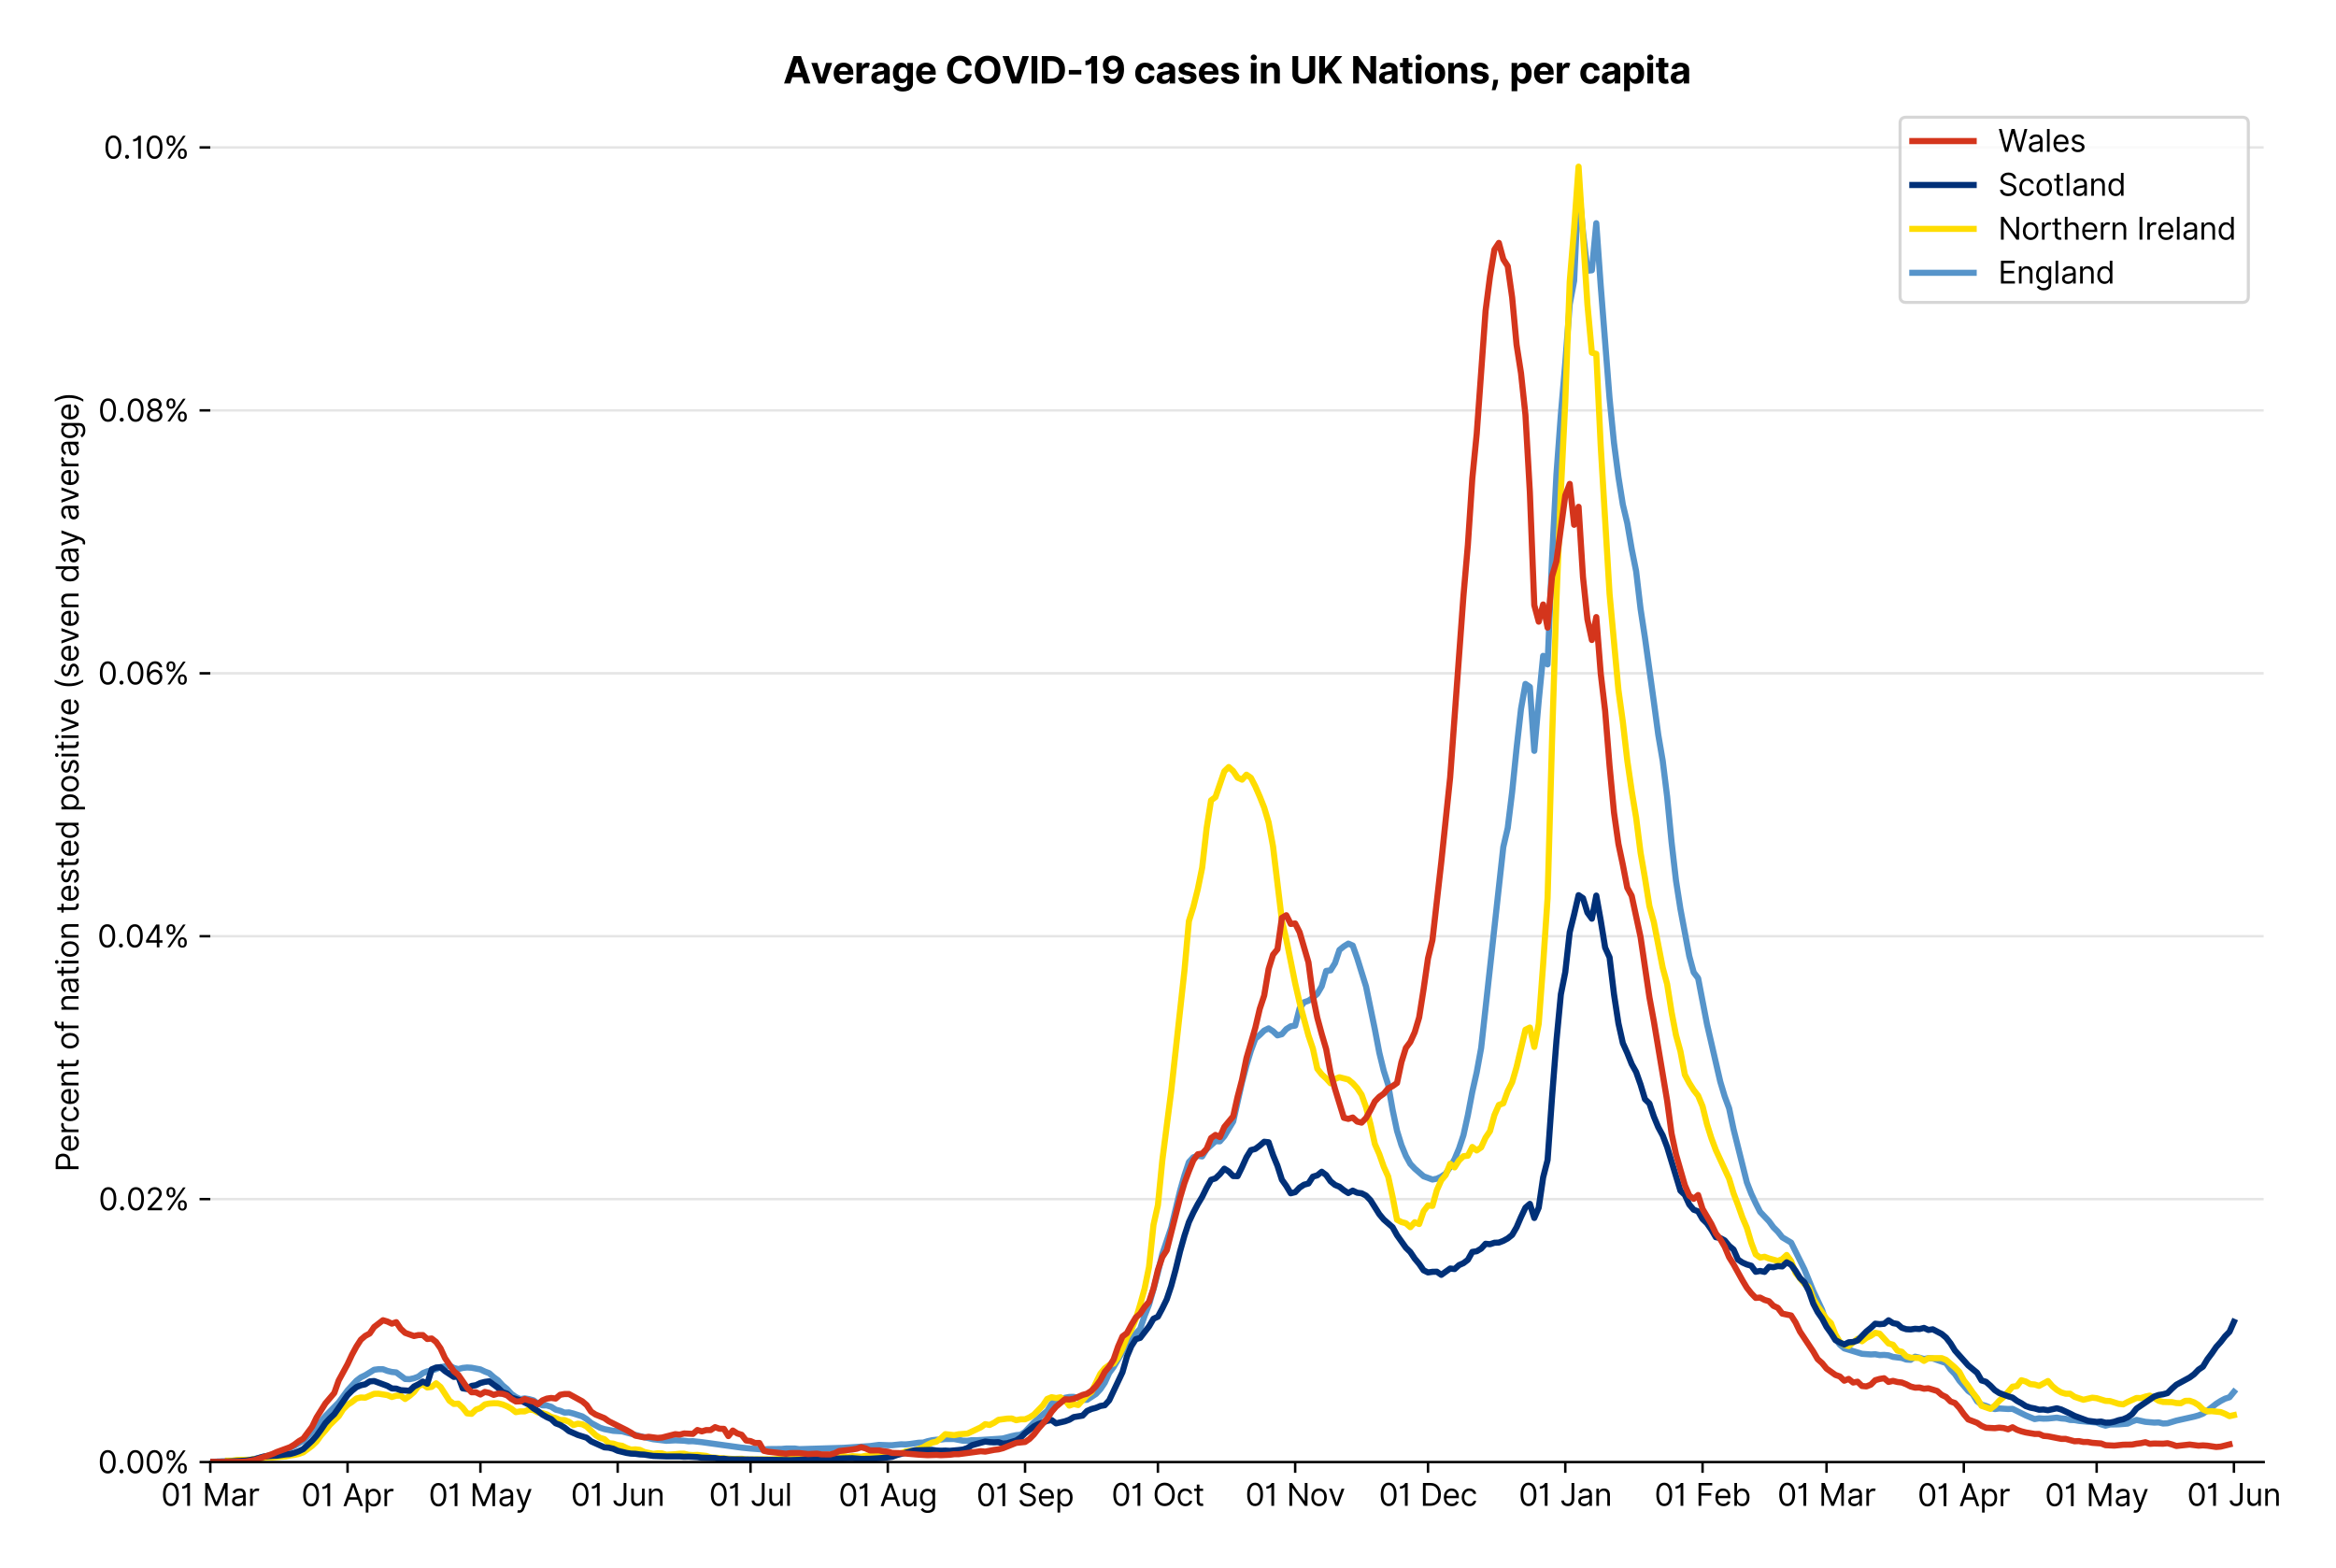 <?xml version="1.0" encoding="utf-8" standalone="no"?>
<!DOCTYPE svg PUBLIC "-//W3C//DTD SVG 1.1//EN"
  "http://www.w3.org/Graphics/SVG/1.1/DTD/svg11.dtd">
<svg version="1.1" viewBox="0 0 761.761 511.276" xmlns="http://www.w3.org/2000/svg" xmlns:xlink="http://www.w3.org/1999/xlink">
 <defs>
  <style type="text/css">*{stroke-linecap:butt;stroke-linejoin:round;}</style>
 </defs>
 <g id="figure_1">
  <g id="patch_1">
   <path d="M 0 511.276 
L 761.761 511.276 
L 761.761 0 
L 0 0 
z
" style="fill:#ffffff;"/>
  </g>
  <g id="axes_1">
   <g id="patch_2">
    <path d="M 68.575 476.745 
L 738.175 476.745 
L 738.175 33.225 
L 68.575 33.225 
z
" style="fill:#ffffff;"/>
   </g>
   <g id="matplotlib.axis_1">
    <g id="xtick_1">
     <g id="line2d_1">
      <defs>
       <path d="M 0 0 
L 0 3.5 
" id="m46bd45a962" style="stroke:#000000;stroke-width:0.8;"/>
      </defs>
      <g>
       <use style="stroke:#000000;stroke-width:0.8;" x="68.575" xlink:href="#m46bd45a962" y="476.745"/>
      </g>
     </g>
     <g id="text_1">
      <!-- 01 Mar -->
      <g transform="translate(52.538 491.018)scale(0.1 -0.1)">
       <defs>
        <path d="M 2000 -64 
Q 1230 -64 806 561 
Q 382 1186 382 2327 
Q 382 3459 809 4088 
Q 1236 4718 2000 4718 
Q 2764 4718 3191 4088 
Q 3618 3459 3618 2327 
Q 3618 1186 3194 561 
Q 2771 -64 2000 -64 
z
M 2000 436 
Q 2509 436 2791 927 
Q 3073 1418 3073 2327 
Q 3073 3234 2789 3730 
Q 2505 4227 2000 4227 
Q 1496 4227 1211 3730 
Q 927 3234 927 2327 
Q 927 1418 1210 927 
Q 1493 436 2000 436 
z
" id="Inter-Regular-30" transform="scale(0.016)"/>
        <path d="M 1973 4655 
L 1973 0 
L 1409 0 
L 1409 3836 
L 1373 3836 
Q 1341 3773 1209 3692 
Q 1077 3611 868 3551 
Q 659 3491 391 3491 
L 391 3964 
Q 661 3964 859 4061 
Q 1057 4159 1190 4291 
Q 1323 4423 1392 4529 
Q 1461 4636 1473 4655 
L 1973 4655 
z
" id="Inter-Regular-31" transform="scale(0.016)"/>
        <path id="Inter-Regular-20" transform="scale(0.016)"/>
        <path d="M 564 4655 
L 1236 4655 
L 2818 791 
L 2873 791 
L 4455 4655 
L 5127 4655 
L 5127 0 
L 4600 0 
L 4600 3536 
L 4555 3536 
L 3100 0 
L 2591 0 
L 1136 3536 
L 1091 3536 
L 1091 0 
L 564 0 
L 564 4655 
z
" id="Inter-Regular-4d" transform="scale(0.016)"/>
        <path d="M 1518 -82 
Q 1186 -82 916 44 
Q 646 170 486 410 
Q 327 650 327 991 
Q 327 1291 445 1478 
Q 564 1666 761 1773 
Q 959 1880 1199 1933 
Q 1439 1986 1682 2018 
Q 2000 2059 2199 2080 
Q 2398 2102 2490 2154 
Q 2582 2207 2582 2336 
L 2582 2355 
Q 2582 2691 2399 2877 
Q 2216 3064 1846 3064 
Q 1461 3064 1243 2895 
Q 1025 2727 936 2536 
L 427 2718 
Q 564 3036 792 3214 
Q 1021 3393 1292 3464 
Q 1564 3536 1827 3536 
Q 1996 3536 2215 3496 
Q 2434 3457 2640 3334 
Q 2846 3211 2982 2963 
Q 3118 2716 3118 2300 
L 3118 0 
L 2582 0 
L 2582 473 
L 2555 473 
Q 2500 359 2373 229 
Q 2246 100 2034 9 
Q 1823 -82 1518 -82 
z
M 1600 400 
Q 1918 400 2137 525 
Q 2357 650 2469 847 
Q 2582 1045 2582 1264 
L 2582 1755 
Q 2548 1714 2433 1681 
Q 2318 1648 2169 1624 
Q 2021 1600 1881 1583 
Q 1741 1566 1655 1555 
Q 1446 1527 1265 1467 
Q 1084 1407 974 1287 
Q 864 1168 864 964 
Q 864 684 1072 542 
Q 1280 400 1600 400 
z
" id="Inter-Regular-61" transform="scale(0.016)"/>
        <path d="M 491 0 
L 491 3491 
L 1009 3491 
L 1009 2964 
L 1046 2964 
Q 1139 3223 1389 3384 
Q 1639 3545 1955 3545 
Q 2100 3545 2209 3511 
Q 2318 3477 2400 3418 
L 2218 2964 
Q 2161 2993 2085 3010 
Q 2009 3027 1909 3027 
Q 1527 3027 1277 2794 
Q 1027 2561 1027 2209 
L 1027 0 
L 491 0 
z
" id="Inter-Regular-72" transform="scale(0.016)"/>
       </defs>
       <use xlink:href="#Inter-Regular-30"/>
       <use x="62.5" xlink:href="#Inter-Regular-31"/>
       <use x="106.676" xlink:href="#Inter-Regular-20"/>
       <use x="134.801" xlink:href="#Inter-Regular-4d"/>
       <use x="225.994" xlink:href="#Inter-Regular-61"/>
       <use x="282.386" xlink:href="#Inter-Regular-72"/>
      </g>
     </g>
    </g>
    <g id="xtick_2">
     <g id="line2d_2">
      <g>
       <use style="stroke:#000000;stroke-width:0.8;" x="113.339" xlink:href="#m46bd45a962" y="476.745"/>
      </g>
     </g>
     <g id="text_2">
      <!-- 01 Apr -->
      <g transform="translate(98.253 491.117)scale(0.1 -0.1)">
       <defs>
        <path d="M 755 0 
L 164 0 
L 1873 4655 
L 2455 4655 
L 4164 0 
L 3573 0 
L 3105 1318 
L 1223 1318 
L 755 0 
z
M 1400 1818 
L 2927 1818 
L 2182 3918 
L 2146 3918 
L 1400 1818 
z
" id="Inter-Regular-41" transform="scale(0.016)"/>
        <path d="M 491 -1309 
L 491 3491 
L 1009 3491 
L 1009 2936 
L 1073 2936 
Q 1132 3027 1237 3169 
Q 1343 3311 1542 3423 
Q 1741 3536 2082 3536 
Q 2523 3536 2859 3315 
Q 3196 3095 3384 2690 
Q 3573 2286 3573 1736 
Q 3573 1182 3384 776 
Q 3196 370 2861 148 
Q 2527 -73 2091 -73 
Q 1755 -73 1552 39 
Q 1350 152 1241 296 
Q 1132 441 1073 536 
L 1027 536 
L 1027 -1309 
L 491 -1309 
z
M 1018 1745 
Q 1018 1152 1276 780 
Q 1534 409 2018 409 
Q 2355 409 2581 587 
Q 2807 766 2921 1069 
Q 3036 1373 3036 1745 
Q 3036 2114 2923 2410 
Q 2811 2707 2585 2881 
Q 2359 3055 2018 3055 
Q 1527 3055 1272 2693 
Q 1018 2332 1018 1745 
z
" id="Inter-Regular-70" transform="scale(0.016)"/>
       </defs>
       <use xlink:href="#Inter-Regular-30"/>
       <use x="62.5" xlink:href="#Inter-Regular-31"/>
       <use x="106.676" xlink:href="#Inter-Regular-20"/>
       <use x="134.801" xlink:href="#Inter-Regular-41"/>
       <use x="202.415" xlink:href="#Inter-Regular-70"/>
       <use x="263.352" xlink:href="#Inter-Regular-72"/>
      </g>
     </g>
    </g>
    <g id="xtick_3">
     <g id="line2d_3">
      <g>
       <use style="stroke:#000000;stroke-width:0.8;" x="156.658" xlink:href="#m46bd45a962" y="476.745"/>
      </g>
     </g>
     <g id="text_3">
      <!-- 01 May -->
      <g transform="translate(139.755 491.117)scale(0.1 -0.1)">
       <defs>
        <path d="M 818 -1355 
Q 682 -1355 575 -1333 
Q 468 -1311 427 -1291 
L 564 -818 
Q 857 -893 1053 -814 
Q 1250 -736 1391 -345 
L 1509 -18 
L 218 3491 
L 800 3491 
L 1764 709 
L 1800 709 
L 2764 3491 
L 3346 3491 
L 1846 -564 
Q 1550 -1355 818 -1355 
z
" id="Inter-Regular-79" transform="scale(0.016)"/>
       </defs>
       <use xlink:href="#Inter-Regular-30"/>
       <use x="62.5" xlink:href="#Inter-Regular-31"/>
       <use x="106.676" xlink:href="#Inter-Regular-20"/>
       <use x="134.801" xlink:href="#Inter-Regular-4d"/>
       <use x="225.994" xlink:href="#Inter-Regular-61"/>
       <use x="282.386" xlink:href="#Inter-Regular-79"/>
      </g>
     </g>
    </g>
    <g id="xtick_4">
     <g id="line2d_4">
      <g>
       <use style="stroke:#000000;stroke-width:0.8;" x="201.422" xlink:href="#m46bd45a962" y="476.745"/>
      </g>
     </g>
     <g id="text_4">
      <!-- 01 Jun -->
      <g transform="translate(186.137 491.018)scale(0.1 -0.1)">
       <defs>
        <path d="M 2346 4655 
L 2909 4655 
L 2909 1327 
Q 2909 657 2549 296 
Q 2189 -64 1582 -64 
Q 1200 -64 902 76 
Q 605 216 434 475 
Q 264 734 264 1091 
L 818 1091 
Q 818 795 1034 615 
Q 1250 436 1582 436 
Q 1948 436 2147 664 
Q 2346 893 2346 1327 
L 2346 4655 
z
" id="Inter-Regular-4a" transform="scale(0.016)"/>
        <path d="M 2691 1427 
L 2691 3491 
L 3227 3491 
L 3227 0 
L 2691 0 
L 2691 591 
L 2655 591 
Q 2532 325 2273 140 
Q 2014 -45 1618 -45 
Q 1127 -45 809 280 
Q 491 605 491 1273 
L 491 3491 
L 1027 3491 
L 1027 1309 
Q 1027 927 1242 700 
Q 1457 473 1791 473 
Q 1991 473 2199 575 
Q 2407 677 2549 888 
Q 2691 1100 2691 1427 
z
" id="Inter-Regular-75" transform="scale(0.016)"/>
        <path d="M 1027 2100 
L 1027 0 
L 491 0 
L 491 3491 
L 1009 3491 
L 1009 2945 
L 1055 2945 
Q 1177 3211 1427 3373 
Q 1677 3536 2073 3536 
Q 2602 3536 2928 3211 
Q 3255 2886 3255 2218 
L 3255 0 
L 2718 0 
L 2718 2182 
Q 2718 2593 2504 2824 
Q 2291 3055 1918 3055 
Q 1534 3055 1280 2806 
Q 1027 2557 1027 2100 
z
" id="Inter-Regular-6e" transform="scale(0.016)"/>
       </defs>
       <use xlink:href="#Inter-Regular-30"/>
       <use x="62.5" xlink:href="#Inter-Regular-31"/>
       <use x="106.676" xlink:href="#Inter-Regular-20"/>
       <use x="134.801" xlink:href="#Inter-Regular-4a"/>
       <use x="189.063" xlink:href="#Inter-Regular-75"/>
       <use x="247.159" xlink:href="#Inter-Regular-6e"/>
      </g>
     </g>
    </g>
    <g id="xtick_5">
     <g id="line2d_5">
      <g>
       <use style="stroke:#000000;stroke-width:0.8;" x="244.741" xlink:href="#m46bd45a962" y="476.745"/>
      </g>
     </g>
     <g id="text_5">
      <!-- 01 Jul -->
      <g transform="translate(231.197 491.018)scale(0.1 -0.1)">
       <defs>
        <path d="M 1027 4655 
L 1027 0 
L 491 0 
L 491 4655 
L 1027 4655 
z
" id="Inter-Regular-6c" transform="scale(0.016)"/>
       </defs>
       <use xlink:href="#Inter-Regular-30"/>
       <use x="62.5" xlink:href="#Inter-Regular-31"/>
       <use x="106.676" xlink:href="#Inter-Regular-20"/>
       <use x="134.801" xlink:href="#Inter-Regular-4a"/>
       <use x="189.063" xlink:href="#Inter-Regular-75"/>
       <use x="247.159" xlink:href="#Inter-Regular-6c"/>
      </g>
     </g>
    </g>
    <g id="xtick_6">
     <g id="line2d_6">
      <g>
       <use style="stroke:#000000;stroke-width:0.8;" x="289.505" xlink:href="#m46bd45a962" y="476.745"/>
      </g>
     </g>
     <g id="text_6">
      <!-- 01 Aug -->
      <g transform="translate(273.433 491.117)scale(0.1 -0.1)">
       <defs>
        <path d="M 1900 -1382 
Q 1316 -1382 976 -1169 
Q 636 -957 473 -682 
L 900 -382 
Q 973 -477 1084 -601 
Q 1196 -725 1390 -817 
Q 1584 -909 1900 -909 
Q 2323 -909 2598 -704 
Q 2873 -500 2873 -64 
L 2873 645 
L 2827 645 
Q 2768 550 2660 410 
Q 2552 270 2351 162 
Q 2150 55 1809 55 
Q 1386 55 1051 255 
Q 716 455 521 836 
Q 327 1218 327 1764 
Q 327 2300 516 2699 
Q 705 3098 1041 3317 
Q 1377 3536 1818 3536 
Q 2159 3536 2360 3423 
Q 2561 3311 2669 3169 
Q 2777 3027 2836 2936 
L 2891 2936 
L 2891 3491 
L 3409 3491 
L 3409 -100 
Q 3409 -550 3205 -833 
Q 3002 -1116 2660 -1249 
Q 2318 -1382 1900 -1382 
z
M 1882 536 
Q 2366 536 2624 864 
Q 2882 1193 2882 1773 
Q 2882 2339 2627 2697 
Q 2373 3055 1882 3055 
Q 1541 3055 1315 2882 
Q 1089 2709 976 2418 
Q 864 2127 864 1773 
Q 864 1227 1120 881 
Q 1377 536 1882 536 
z
" id="Inter-Regular-67" transform="scale(0.016)"/>
       </defs>
       <use xlink:href="#Inter-Regular-30"/>
       <use x="62.5" xlink:href="#Inter-Regular-31"/>
       <use x="106.676" xlink:href="#Inter-Regular-20"/>
       <use x="134.801" xlink:href="#Inter-Regular-41"/>
       <use x="202.415" xlink:href="#Inter-Regular-75"/>
       <use x="260.511" xlink:href="#Inter-Regular-67"/>
      </g>
     </g>
    </g>
    <g id="xtick_7">
     <g id="line2d_7">
      <g>
       <use style="stroke:#000000;stroke-width:0.8;" x="334.268" xlink:href="#m46bd45a962" y="476.745"/>
      </g>
     </g>
     <g id="text_7">
      <!-- 01 Sep -->
      <g transform="translate(318.381 491.117)scale(0.1 -0.1)">
       <defs>
        <path d="M 3109 3491 
Q 3068 3836 2777 4027 
Q 2486 4218 2064 4218 
Q 1600 4218 1318 3999 
Q 1036 3780 1036 3445 
Q 1036 3195 1189 3042 
Q 1343 2889 1553 2803 
Q 1764 2718 1936 2673 
L 2409 2545 
Q 2591 2498 2815 2414 
Q 3039 2330 3244 2185 
Q 3450 2041 3584 1816 
Q 3718 1591 3718 1264 
Q 3718 886 3521 581 
Q 3325 277 2949 97 
Q 2573 -82 2036 -82 
Q 1286 -82 845 272 
Q 405 627 364 1200 
L 946 1200 
Q 968 936 1124 764 
Q 1280 593 1519 510 
Q 1759 427 2036 427 
Q 2359 427 2616 533 
Q 2873 639 3023 828 
Q 3173 1018 3173 1273 
Q 3173 1505 3043 1650 
Q 2914 1795 2702 1886 
Q 2491 1977 2246 2045 
L 1673 2209 
Q 1127 2366 809 2657 
Q 491 2948 491 3418 
Q 491 3809 703 4101 
Q 916 4393 1276 4555 
Q 1636 4718 2082 4718 
Q 2532 4718 2882 4558 
Q 3232 4398 3437 4120 
Q 3643 3843 3655 3491 
L 3109 3491 
z
" id="Inter-Regular-53" transform="scale(0.016)"/>
        <path d="M 1955 -73 
Q 1450 -73 1085 151 
Q 721 375 524 778 
Q 327 1182 327 1718 
Q 327 2255 524 2665 
Q 721 3075 1074 3305 
Q 1427 3536 1900 3536 
Q 2173 3536 2439 3445 
Q 2705 3355 2923 3151 
Q 3141 2948 3270 2614 
Q 3400 2280 3400 1791 
L 3400 1564 
L 866 1564 
Q 884 1005 1183 707 
Q 1482 409 1955 409 
Q 2271 409 2498 545 
Q 2725 682 2827 955 
L 3346 809 
Q 3223 414 2854 170 
Q 2486 -73 1955 -73 
z
M 866 2027 
L 2855 2027 
Q 2855 2470 2595 2762 
Q 2336 3055 1900 3055 
Q 1593 3055 1368 2911 
Q 1143 2768 1013 2533 
Q 884 2298 866 2027 
z
" id="Inter-Regular-65" transform="scale(0.016)"/>
       </defs>
       <use xlink:href="#Inter-Regular-30"/>
       <use x="62.5" xlink:href="#Inter-Regular-31"/>
       <use x="106.676" xlink:href="#Inter-Regular-20"/>
       <use x="134.801" xlink:href="#Inter-Regular-53"/>
       <use x="198.58" xlink:href="#Inter-Regular-65"/>
       <use x="256.818" xlink:href="#Inter-Regular-70"/>
      </g>
     </g>
    </g>
    <g id="xtick_8">
     <g id="line2d_8">
      <g>
       <use style="stroke:#000000;stroke-width:0.8;" x="377.588" xlink:href="#m46bd45a962" y="476.745"/>
      </g>
     </g>
     <g id="text_8">
      <!-- 01 Oct -->
      <g transform="translate(362.432 491.018)scale(0.1 -0.1)">
       <defs>
        <path d="M 4491 2327 
Q 4491 1591 4225 1054 
Q 3959 518 3495 227 
Q 3032 -64 2436 -64 
Q 1841 -64 1377 227 
Q 914 518 648 1054 
Q 382 1591 382 2327 
Q 382 3064 648 3600 
Q 914 4136 1377 4427 
Q 1841 4718 2436 4718 
Q 3032 4718 3495 4427 
Q 3959 4136 4225 3600 
Q 4491 3064 4491 2327 
z
M 3946 2327 
Q 3946 2932 3744 3348 
Q 3543 3764 3201 3977 
Q 2859 4191 2436 4191 
Q 2014 4191 1672 3977 
Q 1330 3764 1128 3348 
Q 927 2932 927 2327 
Q 927 1723 1128 1307 
Q 1330 891 1672 677 
Q 2014 464 2436 464 
Q 2859 464 3201 677 
Q 3543 891 3744 1307 
Q 3946 1723 3946 2327 
z
" id="Inter-Regular-4f" transform="scale(0.016)"/>
        <path d="M 1909 -73 
Q 1418 -73 1063 159 
Q 709 391 518 798 
Q 327 1205 327 1727 
Q 327 2259 524 2667 
Q 721 3075 1074 3305 
Q 1427 3536 1900 3536 
Q 2268 3536 2563 3400 
Q 2859 3264 3047 3018 
Q 3236 2773 3282 2445 
L 2746 2445 
Q 2684 2684 2474 2869 
Q 2264 3055 1909 3055 
Q 1439 3055 1151 2697 
Q 864 2339 864 1745 
Q 864 1139 1148 774 
Q 1432 409 1909 409 
Q 2223 409 2447 570 
Q 2671 732 2746 1018 
L 3282 1018 
Q 3236 709 3058 462 
Q 2880 216 2588 71 
Q 2296 -73 1909 -73 
z
" id="Inter-Regular-63" transform="scale(0.016)"/>
        <path d="M 2009 3491 
L 2009 3036 
L 1264 3036 
L 1264 1000 
Q 1264 773 1331 660 
Q 1398 548 1503 510 
Q 1609 473 1727 473 
Q 1816 473 1873 483 
Q 1930 493 1964 500 
L 2073 18 
Q 2018 -2 1920 -23 
Q 1823 -45 1673 -45 
Q 1446 -45 1228 52 
Q 1011 150 869 350 
Q 727 550 727 855 
L 727 3036 
L 200 3036 
L 200 3491 
L 727 3491 
L 727 4327 
L 1264 4327 
L 1264 3491 
L 2009 3491 
z
" id="Inter-Regular-74" transform="scale(0.016)"/>
       </defs>
       <use xlink:href="#Inter-Regular-30"/>
       <use x="62.5" xlink:href="#Inter-Regular-31"/>
       <use x="106.676" xlink:href="#Inter-Regular-20"/>
       <use x="134.801" xlink:href="#Inter-Regular-4f"/>
       <use x="210.938" xlink:href="#Inter-Regular-63"/>
       <use x="266.761" xlink:href="#Inter-Regular-74"/>
      </g>
     </g>
    </g>
    <g id="xtick_9">
     <g id="line2d_9">
      <g>
       <use style="stroke:#000000;stroke-width:0.8;" x="422.351" xlink:href="#m46bd45a962" y="476.745"/>
      </g>
     </g>
     <g id="text_9">
      <!-- 01 Nov -->
      <g transform="translate(406.08 491.018)scale(0.1 -0.1)">
       <defs>
        <path d="M 4255 4655 
L 4255 0 
L 3709 0 
L 1173 3655 
L 1127 3655 
L 1127 0 
L 564 0 
L 564 4655 
L 1109 4655 
L 3655 991 
L 3700 991 
L 3700 4655 
L 4255 4655 
z
" id="Inter-Regular-4e" transform="scale(0.016)"/>
        <path d="M 1909 -73 
Q 1436 -73 1080 152 
Q 725 377 526 781 
Q 327 1186 327 1727 
Q 327 2273 526 2679 
Q 725 3086 1080 3311 
Q 1436 3536 1909 3536 
Q 2382 3536 2737 3311 
Q 3093 3086 3292 2679 
Q 3491 2273 3491 1727 
Q 3491 1186 3292 781 
Q 3093 377 2737 152 
Q 2382 -73 1909 -73 
z
M 1909 409 
Q 2268 409 2500 593 
Q 2732 777 2843 1077 
Q 2955 1377 2955 1727 
Q 2955 2077 2843 2379 
Q 2732 2682 2500 2868 
Q 2268 3055 1909 3055 
Q 1550 3055 1318 2868 
Q 1086 2682 975 2379 
Q 864 2077 864 1727 
Q 864 1377 975 1077 
Q 1086 777 1318 593 
Q 1550 409 1909 409 
z
" id="Inter-Regular-6f" transform="scale(0.016)"/>
        <path d="M 3346 3491 
L 2055 0 
L 1509 0 
L 218 3491 
L 800 3491 
L 1764 709 
L 1800 709 
L 2764 3491 
L 3346 3491 
z
" id="Inter-Regular-76" transform="scale(0.016)"/>
       </defs>
       <use xlink:href="#Inter-Regular-30"/>
       <use x="62.5" xlink:href="#Inter-Regular-31"/>
       <use x="106.676" xlink:href="#Inter-Regular-20"/>
       <use x="134.801" xlink:href="#Inter-Regular-4e"/>
       <use x="210.085" xlink:href="#Inter-Regular-6f"/>
       <use x="269.744" xlink:href="#Inter-Regular-76"/>
      </g>
     </g>
    </g>
    <g id="xtick_10">
     <g id="line2d_10">
      <g>
       <use style="stroke:#000000;stroke-width:0.8;" x="465.671" xlink:href="#m46bd45a962" y="476.745"/>
      </g>
     </g>
     <g id="text_10">
      <!-- 01 Dec -->
      <g transform="translate(449.634 491.018)scale(0.1 -0.1)">
       <defs>
        <path d="M 2000 0 
L 564 0 
L 564 4655 
L 2064 4655 
Q 2741 4655 3223 4376 
Q 3705 4098 3961 3578 
Q 4218 3059 4218 2336 
Q 4218 1609 3959 1085 
Q 3700 561 3204 280 
Q 2709 0 2000 0 
z
M 1127 500 
L 1964 500 
Q 2830 500 3251 992 
Q 3673 1484 3673 2336 
Q 3673 3182 3259 3668 
Q 2846 4155 2027 4155 
L 1127 4155 
L 1127 500 
z
" id="Inter-Regular-44" transform="scale(0.016)"/>
       </defs>
       <use xlink:href="#Inter-Regular-30"/>
       <use x="62.5" xlink:href="#Inter-Regular-31"/>
       <use x="106.676" xlink:href="#Inter-Regular-20"/>
       <use x="134.801" xlink:href="#Inter-Regular-44"/>
       <use x="206.676" xlink:href="#Inter-Regular-65"/>
       <use x="264.915" xlink:href="#Inter-Regular-63"/>
      </g>
     </g>
    </g>
    <g id="xtick_11">
     <g id="line2d_11">
      <g>
       <use style="stroke:#000000;stroke-width:0.8;" x="510.435" xlink:href="#m46bd45a962" y="476.745"/>
      </g>
     </g>
     <g id="text_11">
      <!-- 01 Jan -->
      <g transform="translate(495.235 491.018)scale(0.1 -0.1)">
       <use xlink:href="#Inter-Regular-30"/>
       <use x="62.5" xlink:href="#Inter-Regular-31"/>
       <use x="106.676" xlink:href="#Inter-Regular-20"/>
       <use x="134.801" xlink:href="#Inter-Regular-4a"/>
       <use x="189.063" xlink:href="#Inter-Regular-61"/>
       <use x="245.455" xlink:href="#Inter-Regular-6e"/>
      </g>
     </g>
    </g>
    <g id="xtick_12">
     <g id="line2d_12">
      <g>
       <use style="stroke:#000000;stroke-width:0.8;" x="555.198" xlink:href="#m46bd45a962" y="476.745"/>
      </g>
     </g>
     <g id="text_12">
      <!-- 01 Feb -->
      <g transform="translate(539.509 491.018)scale(0.1 -0.1)">
       <defs>
        <path d="M 564 0 
L 564 4655 
L 3355 4655 
L 3355 4155 
L 1127 4155 
L 1127 2582 
L 3146 2582 
L 3146 2082 
L 1127 2082 
L 1127 0 
L 564 0 
z
" id="Inter-Regular-46" transform="scale(0.016)"/>
        <path d="M 564 0 
L 564 4655 
L 1100 4655 
L 1100 2936 
L 1146 2936 
Q 1205 3027 1310 3169 
Q 1416 3311 1615 3423 
Q 1814 3536 2155 3536 
Q 2596 3536 2932 3315 
Q 3268 3095 3457 2690 
Q 3646 2286 3646 1736 
Q 3646 1182 3457 776 
Q 3268 370 2934 148 
Q 2600 -73 2164 -73 
Q 1827 -73 1625 39 
Q 1423 152 1314 296 
Q 1205 441 1146 536 
L 1082 536 
L 1082 0 
L 564 0 
z
M 1091 1745 
Q 1091 1152 1349 780 
Q 1607 409 2091 409 
Q 2427 409 2653 587 
Q 2880 766 2994 1069 
Q 3109 1373 3109 1745 
Q 3109 2114 2996 2410 
Q 2884 2707 2658 2881 
Q 2432 3055 2091 3055 
Q 1600 3055 1345 2693 
Q 1091 2332 1091 1745 
z
" id="Inter-Regular-62" transform="scale(0.016)"/>
       </defs>
       <use xlink:href="#Inter-Regular-30"/>
       <use x="62.5" xlink:href="#Inter-Regular-31"/>
       <use x="106.676" xlink:href="#Inter-Regular-20"/>
       <use x="134.801" xlink:href="#Inter-Regular-46"/>
       <use x="193.466" xlink:href="#Inter-Regular-65"/>
       <use x="251.705" xlink:href="#Inter-Regular-62"/>
      </g>
     </g>
    </g>
    <g id="xtick_13">
     <g id="line2d_13">
      <g>
       <use style="stroke:#000000;stroke-width:0.8;" x="595.63" xlink:href="#m46bd45a962" y="476.745"/>
      </g>
     </g>
     <g id="text_13">
      <!-- 01 Mar -->
      <g transform="translate(579.593 491.018)scale(0.1 -0.1)">
       <use xlink:href="#Inter-Regular-30"/>
       <use x="62.5" xlink:href="#Inter-Regular-31"/>
       <use x="106.676" xlink:href="#Inter-Regular-20"/>
       <use x="134.801" xlink:href="#Inter-Regular-4d"/>
       <use x="225.994" xlink:href="#Inter-Regular-61"/>
       <use x="282.386" xlink:href="#Inter-Regular-72"/>
      </g>
     </g>
    </g>
    <g id="xtick_14">
     <g id="line2d_14">
      <g>
       <use style="stroke:#000000;stroke-width:0.8;" x="640.393" xlink:href="#m46bd45a962" y="476.745"/>
      </g>
     </g>
     <g id="text_14">
      <!-- 01 Apr -->
      <g transform="translate(625.308 491.117)scale(0.1 -0.1)">
       <use xlink:href="#Inter-Regular-30"/>
       <use x="62.5" xlink:href="#Inter-Regular-31"/>
       <use x="106.676" xlink:href="#Inter-Regular-20"/>
       <use x="134.801" xlink:href="#Inter-Regular-41"/>
       <use x="202.415" xlink:href="#Inter-Regular-70"/>
       <use x="263.352" xlink:href="#Inter-Regular-72"/>
      </g>
     </g>
    </g>
    <g id="xtick_15">
     <g id="line2d_15">
      <g>
       <use style="stroke:#000000;stroke-width:0.8;" x="683.713" xlink:href="#m46bd45a962" y="476.745"/>
      </g>
     </g>
     <g id="text_15">
      <!-- 01 May -->
      <g transform="translate(666.81 491.117)scale(0.1 -0.1)">
       <use xlink:href="#Inter-Regular-30"/>
       <use x="62.5" xlink:href="#Inter-Regular-31"/>
       <use x="106.676" xlink:href="#Inter-Regular-20"/>
       <use x="134.801" xlink:href="#Inter-Regular-4d"/>
       <use x="225.994" xlink:href="#Inter-Regular-61"/>
       <use x="282.386" xlink:href="#Inter-Regular-79"/>
      </g>
     </g>
    </g>
    <g id="xtick_16">
     <g id="line2d_16">
      <g>
       <use style="stroke:#000000;stroke-width:0.8;" x="728.476" xlink:href="#m46bd45a962" y="476.745"/>
      </g>
     </g>
     <g id="text_16">
      <!-- 01 Jun -->
      <g transform="translate(713.192 491.018)scale(0.1 -0.1)">
       <use xlink:href="#Inter-Regular-30"/>
       <use x="62.5" xlink:href="#Inter-Regular-31"/>
       <use x="106.676" xlink:href="#Inter-Regular-20"/>
       <use x="134.801" xlink:href="#Inter-Regular-4a"/>
       <use x="189.063" xlink:href="#Inter-Regular-75"/>
       <use x="247.159" xlink:href="#Inter-Regular-6e"/>
      </g>
     </g>
    </g>
   </g>
   <g id="matplotlib.axis_2">
    <g id="ytick_1">
     <g id="line2d_17">
      <path clip-path="url(#pdf0680f904)" d="M 68.575 476.745 
L 738.175 476.745 
" style="fill:none;stroke:#e5e5e5;stroke-linecap:square;stroke-width:0.8;"/>
     </g>
     <g id="line2d_18">
      <defs>
       <path d="M 0 0 
L -3.5 0 
" id="m29c5d41c32" style="stroke:#000000;stroke-width:0.8;"/>
      </defs>
      <g>
       <use style="stroke:#000000;stroke-width:0.8;" x="68.575" xlink:href="#m29c5d41c32" y="476.745"/>
      </g>
     </g>
     <g id="text_17">
      <!-- 0.00% -->
      <g transform="translate(31.944 480.382)scale(0.1 -0.1)">
       <defs>
        <path d="M 882 -36 
Q 714 -36 593 84 
Q 473 205 473 373 
Q 473 541 593 661 
Q 714 782 882 782 
Q 1050 782 1170 661 
Q 1291 541 1291 373 
Q 1291 205 1170 84 
Q 1050 -36 882 -36 
z
" id="Inter-Regular-2e" transform="scale(0.016)"/>
        <path d="M 2855 873 
L 2855 1118 
Q 2855 1373 2960 1585 
Q 3066 1798 3269 1926 
Q 3473 2055 3764 2055 
Q 4059 2055 4259 1926 
Q 4459 1798 4561 1585 
Q 4664 1373 4664 1118 
L 4664 873 
Q 4664 618 4560 405 
Q 4457 193 4256 64 
Q 4055 -64 3764 -64 
Q 3468 -64 3266 64 
Q 3064 193 2959 405 
Q 2855 618 2855 873 
z
M 536 3536 
L 536 3782 
Q 536 4036 642 4248 
Q 748 4461 951 4589 
Q 1155 4718 1446 4718 
Q 1741 4718 1941 4589 
Q 2141 4461 2243 4248 
Q 2346 4036 2346 3782 
L 2346 3536 
Q 2346 3282 2242 3069 
Q 2139 2857 1937 2728 
Q 1736 2600 1446 2600 
Q 1150 2600 948 2728 
Q 746 2857 641 3069 
Q 536 3282 536 3536 
z
M 709 0 
L 3909 4655 
L 4427 4655 
L 1227 0 
L 709 0 
z
M 3318 1118 
L 3318 873 
Q 3318 661 3418 494 
Q 3518 327 3764 327 
Q 4002 327 4101 494 
Q 4200 661 4200 873 
L 4200 1118 
Q 4200 1330 4104 1497 
Q 4009 1664 3764 1664 
Q 3525 1664 3421 1497 
Q 3318 1330 3318 1118 
z
M 1000 3782 
L 1000 3536 
Q 1000 3325 1100 3158 
Q 1200 2991 1446 2991 
Q 1684 2991 1783 3158 
Q 1882 3325 1882 3536 
L 1882 3782 
Q 1882 3993 1786 4160 
Q 1691 4327 1446 4327 
Q 1207 4327 1103 4160 
Q 1000 3993 1000 3782 
z
" id="Inter-Regular-25" transform="scale(0.016)"/>
       </defs>
       <use xlink:href="#Inter-Regular-30"/>
       <use x="62.5" xlink:href="#Inter-Regular-2e"/>
       <use x="90.057" xlink:href="#Inter-Regular-30"/>
       <use x="152.557" xlink:href="#Inter-Regular-30"/>
       <use x="215.057" xlink:href="#Inter-Regular-25"/>
      </g>
     </g>
    </g>
    <g id="ytick_2">
     <g id="line2d_19">
      <path clip-path="url(#pdf0680f904)" d="M 68.575 391.012 
L 738.175 391.012 
" style="fill:none;stroke:#e5e5e5;stroke-linecap:square;stroke-width:0.8;"/>
     </g>
     <g id="line2d_20">
      <g>
       <use style="stroke:#000000;stroke-width:0.8;" x="68.575" xlink:href="#m29c5d41c32" y="391.012"/>
      </g>
     </g>
     <g id="text_18">
      <!-- 0.02% -->
      <g transform="translate(32.142 394.649)scale(0.1 -0.1)">
       <defs>
        <path d="M 482 0 
L 482 409 
L 2018 2091 
Q 2289 2386 2464 2605 
Q 2639 2825 2724 3019 
Q 2809 3214 2809 3427 
Q 2809 3795 2553 4011 
Q 2298 4227 1918 4227 
Q 1514 4227 1275 3985 
Q 1036 3743 1036 3345 
L 500 3345 
Q 500 3755 688 4064 
Q 877 4373 1203 4545 
Q 1530 4718 1936 4718 
Q 2346 4718 2661 4545 
Q 2977 4373 3156 4079 
Q 3336 3786 3336 3427 
Q 3336 3170 3244 2926 
Q 3152 2682 2926 2383 
Q 2700 2084 2300 1655 
L 1255 536 
L 1255 500 
L 3418 500 
L 3418 0 
L 482 0 
z
" id="Inter-Regular-32" transform="scale(0.016)"/>
       </defs>
       <use xlink:href="#Inter-Regular-30"/>
       <use x="62.5" xlink:href="#Inter-Regular-2e"/>
       <use x="90.057" xlink:href="#Inter-Regular-30"/>
       <use x="152.557" xlink:href="#Inter-Regular-32"/>
       <use x="213.068" xlink:href="#Inter-Regular-25"/>
      </g>
     </g>
    </g>
    <g id="ytick_3">
     <g id="line2d_21">
      <path clip-path="url(#pdf0680f904)" d="M 68.575 305.28 
L 738.175 305.28 
" style="fill:none;stroke:#e5e5e5;stroke-linecap:square;stroke-width:0.8;"/>
     </g>
     <g id="line2d_22">
      <g>
       <use style="stroke:#000000;stroke-width:0.8;" x="68.575" xlink:href="#m29c5d41c32" y="305.28"/>
      </g>
     </g>
     <g id="text_19">
      <!-- 0.04% -->
      <g transform="translate(31.773 308.917)scale(0.1 -0.1)">
       <defs>
        <path d="M 373 955 
L 373 1418 
L 2418 4655 
L 3100 4655 
L 3100 1455 
L 3736 1455 
L 3736 955 
L 3100 955 
L 3100 0 
L 2564 0 
L 2564 955 
L 373 955 
z
M 2564 1455 
L 2564 3936 
L 2527 3936 
L 982 1491 
L 982 1455 
L 2564 1455 
z
" id="Inter-Regular-34" transform="scale(0.016)"/>
       </defs>
       <use xlink:href="#Inter-Regular-30"/>
       <use x="62.5" xlink:href="#Inter-Regular-2e"/>
       <use x="90.057" xlink:href="#Inter-Regular-30"/>
       <use x="152.557" xlink:href="#Inter-Regular-34"/>
       <use x="216.761" xlink:href="#Inter-Regular-25"/>
      </g>
     </g>
    </g>
    <g id="ytick_4">
     <g id="line2d_23">
      <path clip-path="url(#pdf0680f904)" d="M 68.575 219.547 
L 738.175 219.547 
" style="fill:none;stroke:#e5e5e5;stroke-linecap:square;stroke-width:0.8;"/>
     </g>
     <g id="line2d_24">
      <g>
       <use style="stroke:#000000;stroke-width:0.8;" x="68.575" xlink:href="#m29c5d41c32" y="219.547"/>
      </g>
     </g>
     <g id="text_20">
      <!-- 0.06% -->
      <g transform="translate(31.958 223.184)scale(0.1 -0.1)">
       <defs>
        <path d="M 2027 -64 
Q 1741 -59 1454 45 
Q 1168 150 932 399 
Q 696 648 552 1074 
Q 409 1500 409 2145 
Q 409 3386 861 4056 
Q 1314 4727 2100 4727 
Q 2686 4727 3073 4384 
Q 3461 4041 3546 3491 
L 2991 3491 
Q 2914 3811 2691 4019 
Q 2468 4227 2100 4227 
Q 1559 4227 1249 3755 
Q 939 3284 936 2427 
L 973 2427 
Q 1164 2716 1461 2880 
Q 1759 3045 2118 3045 
Q 2518 3045 2850 2846 
Q 3182 2648 3382 2299 
Q 3582 1950 3582 1500 
Q 3582 1068 3389 710 
Q 3196 352 2847 142 
Q 2498 -68 2027 -64 
z
M 2027 436 
Q 2314 436 2542 579 
Q 2771 723 2903 964 
Q 3036 1205 3036 1500 
Q 3036 1789 2908 2026 
Q 2780 2264 2556 2404 
Q 2332 2545 2046 2545 
Q 1757 2545 1525 2397 
Q 1293 2250 1157 2010 
Q 1021 1770 1018 1491 
Q 1018 1214 1149 973 
Q 1280 732 1508 584 
Q 1736 436 2027 436 
z
" id="Inter-Regular-36" transform="scale(0.016)"/>
       </defs>
       <use xlink:href="#Inter-Regular-30"/>
       <use x="62.5" xlink:href="#Inter-Regular-2e"/>
       <use x="90.057" xlink:href="#Inter-Regular-30"/>
       <use x="152.557" xlink:href="#Inter-Regular-36"/>
       <use x="214.915" xlink:href="#Inter-Regular-25"/>
      </g>
     </g>
    </g>
    <g id="ytick_5">
     <g id="line2d_25">
      <path clip-path="url(#pdf0680f904)" d="M 68.575 133.815 
L 738.175 133.815 
" style="fill:none;stroke:#e5e5e5;stroke-linecap:square;stroke-width:0.8;"/>
     </g>
     <g id="line2d_26">
      <g>
       <use style="stroke:#000000;stroke-width:0.8;" x="68.575" xlink:href="#m29c5d41c32" y="133.815"/>
      </g>
     </g>
     <g id="text_21">
      <!-- 0.08% -->
      <g transform="translate(32.028 137.451)scale(0.1 -0.1)">
       <defs>
        <path d="M 1973 -64 
Q 1505 -64 1147 103 
Q 789 270 589 564 
Q 389 859 391 1236 
Q 389 1532 507 1783 
Q 625 2034 830 2203 
Q 1036 2373 1291 2418 
L 1291 2445 
Q 957 2532 759 2821 
Q 561 3111 564 3482 
Q 561 3836 743 4115 
Q 925 4395 1244 4556 
Q 1564 4718 1973 4718 
Q 2377 4718 2695 4556 
Q 3014 4395 3197 4115 
Q 3380 3836 3382 3482 
Q 3380 3111 3181 2821 
Q 2982 2532 2655 2445 
L 2655 2418 
Q 2907 2373 3109 2203 
Q 3311 2034 3431 1783 
Q 3552 1532 3555 1236 
Q 3552 859 3351 564 
Q 3150 270 2794 103 
Q 2439 -64 1973 -64 
z
M 1973 436 
Q 2446 436 2722 662 
Q 2998 889 3000 1264 
Q 2998 1527 2864 1729 
Q 2730 1932 2499 2048 
Q 2268 2164 1973 2164 
Q 1675 2164 1442 2048 
Q 1209 1932 1076 1729 
Q 943 1527 946 1264 
Q 943 889 1218 662 
Q 1493 436 1973 436 
z
M 1973 2645 
Q 2348 2645 2591 2864 
Q 2834 3084 2836 3445 
Q 2834 3800 2596 4013 
Q 2359 4227 1973 4227 
Q 1582 4227 1344 4013 
Q 1107 3800 1109 3445 
Q 1107 3084 1349 2864 
Q 1591 2645 1973 2645 
z
" id="Inter-Regular-38" transform="scale(0.016)"/>
       </defs>
       <use xlink:href="#Inter-Regular-30"/>
       <use x="62.5" xlink:href="#Inter-Regular-2e"/>
       <use x="90.057" xlink:href="#Inter-Regular-30"/>
       <use x="152.557" xlink:href="#Inter-Regular-38"/>
       <use x="214.205" xlink:href="#Inter-Regular-25"/>
      </g>
     </g>
    </g>
    <g id="ytick_6">
     <g id="line2d_27">
      <path clip-path="url(#pdf0680f904)" d="M 68.575 48.082 
L 738.175 48.082 
" style="fill:none;stroke:#e5e5e5;stroke-linecap:square;stroke-width:0.8;"/>
     </g>
     <g id="line2d_28">
      <g>
       <use style="stroke:#000000;stroke-width:0.8;" x="68.575" xlink:href="#m29c5d41c32" y="48.082"/>
      </g>
     </g>
     <g id="text_22">
      <!-- 0.10% -->
      <g transform="translate(33.777 51.719)scale(0.1 -0.1)">
       <use xlink:href="#Inter-Regular-30"/>
       <use x="62.5" xlink:href="#Inter-Regular-2e"/>
       <use x="90.057" xlink:href="#Inter-Regular-31"/>
       <use x="134.233" xlink:href="#Inter-Regular-30"/>
       <use x="196.733" xlink:href="#Inter-Regular-25"/>
      </g>
     </g>
    </g>
    <g id="text_23">
     <!-- Percent of nation tested positive (seven day average) -->
     <g transform="translate(25.614 382.124)rotate(-90)scale(0.1 -0.1)">
      <defs>
       <path d="M 564 0 
L 564 4655 
L 2136 4655 
Q 2684 4655 3033 4458 
Q 3382 4261 3550 3927 
Q 3718 3593 3718 3182 
Q 3718 2770 3551 2434 
Q 3384 2098 3036 1899 
Q 2689 1700 2146 1700 
L 1127 1700 
L 1127 0 
L 564 0 
z
M 1127 2200 
L 2127 2200 
Q 2689 2200 2926 2482 
Q 3164 2764 3164 3182 
Q 3164 3602 2925 3878 
Q 2686 4155 2118 4155 
L 1127 4155 
L 1127 2200 
z
" id="Inter-Regular-50" transform="scale(0.016)"/>
       <path d="M 2046 3491 
L 2046 3036 
L 1264 3036 
L 1264 0 
L 727 0 
L 727 3036 
L 164 3036 
L 164 3491 
L 727 3491 
L 727 3973 
Q 727 4273 868 4473 
Q 1009 4673 1234 4773 
Q 1459 4873 1709 4873 
Q 1907 4873 2032 4841 
Q 2157 4809 2218 4782 
L 2064 4318 
Q 2023 4332 1951 4352 
Q 1880 4373 1764 4373 
Q 1498 4373 1381 4239 
Q 1264 4105 1264 3845 
L 1264 3491 
L 2046 3491 
z
" id="Inter-Regular-66" transform="scale(0.016)"/>
       <path d="M 491 0 
L 491 3491 
L 1027 3491 
L 1027 0 
L 491 0 
z
M 764 4073 
Q 607 4073 494 4179 
Q 382 4286 382 4436 
Q 382 4586 494 4693 
Q 607 4800 764 4800 
Q 921 4800 1033 4693 
Q 1146 4586 1146 4436 
Q 1146 4286 1033 4179 
Q 921 4073 764 4073 
z
" id="Inter-Regular-69" transform="scale(0.016)"/>
       <path d="M 2964 2709 
L 2482 2573 
Q 2411 2755 2245 2914 
Q 2080 3073 1727 3073 
Q 1407 3073 1194 2926 
Q 982 2780 982 2555 
Q 982 2355 1127 2239 
Q 1273 2123 1582 2045 
L 2100 1918 
Q 3027 1691 3027 973 
Q 3027 673 2855 436 
Q 2684 200 2377 63 
Q 2071 -73 1664 -73 
Q 1130 -73 780 159 
Q 430 391 336 836 
L 846 964 
Q 989 400 1655 400 
Q 2030 400 2251 560 
Q 2473 720 2473 945 
Q 2473 1316 1955 1436 
L 1373 1573 
Q 893 1686 669 1926 
Q 446 2166 446 2527 
Q 446 2823 613 3050 
Q 780 3277 1069 3406 
Q 1359 3536 1727 3536 
Q 2246 3536 2542 3309 
Q 2839 3082 2964 2709 
z
" id="Inter-Regular-73" transform="scale(0.016)"/>
       <path d="M 1809 -73 
Q 1373 -73 1039 148 
Q 705 370 516 776 
Q 327 1182 327 1736 
Q 327 2286 516 2690 
Q 705 3095 1041 3315 
Q 1377 3536 1818 3536 
Q 2159 3536 2358 3423 
Q 2557 3311 2662 3169 
Q 2768 3027 2827 2936 
L 2873 2936 
L 2873 4655 
L 3409 4655 
L 3409 0 
L 2891 0 
L 2891 536 
L 2827 536 
Q 2768 441 2659 296 
Q 2550 152 2348 39 
Q 2146 -73 1809 -73 
z
M 1882 409 
Q 2366 409 2624 780 
Q 2882 1152 2882 1745 
Q 2882 2332 2627 2693 
Q 2373 3055 1882 3055 
Q 1541 3055 1315 2881 
Q 1089 2707 976 2410 
Q 864 2114 864 1745 
Q 864 1373 978 1069 
Q 1093 766 1319 587 
Q 1546 409 1882 409 
z
" id="Inter-Regular-64" transform="scale(0.016)"/>
       <path d="M 682 1964 
Q 682 2823 906 3544 
Q 1130 4266 1546 4873 
L 2018 4873 
Q 1800 4573 1623 4095 
Q 1446 3618 1341 3061 
Q 1236 2505 1236 1964 
Q 1236 1423 1341 866 
Q 1446 309 1623 -168 
Q 1800 -645 2018 -945 
L 1546 -945 
Q 1130 -339 906 383 
Q 682 1105 682 1964 
z
" id="Inter-Regular-28" transform="scale(0.016)"/>
       <path d="M 1638 1940 
Q 1638 1081 1414 359 
Q 1191 -362 775 -969 
L 302 -969 
Q 520 -669 697 -191 
Q 875 286 979 842 
Q 1084 1399 1084 1940 
Q 1084 2481 979 3038 
Q 875 3595 697 4072 
Q 520 4549 302 4849 
L 775 4849 
Q 1191 4243 1414 3521 
Q 1638 2799 1638 1940 
z
" id="Inter-Regular-29" transform="scale(0.016)"/>
      </defs>
      <use xlink:href="#Inter-Regular-50"/>
      <use x="63.494" xlink:href="#Inter-Regular-65"/>
      <use x="121.733" xlink:href="#Inter-Regular-72"/>
      <use x="160.085" xlink:href="#Inter-Regular-63"/>
      <use x="215.909" xlink:href="#Inter-Regular-65"/>
      <use x="274.148" xlink:href="#Inter-Regular-6e"/>
      <use x="332.671" xlink:href="#Inter-Regular-74"/>
      <use x="369.034" xlink:href="#Inter-Regular-20"/>
      <use x="397.159" xlink:href="#Inter-Regular-6f"/>
      <use x="456.818" xlink:href="#Inter-Regular-66"/>
      <use x="492.898" xlink:href="#Inter-Regular-20"/>
      <use x="521.023" xlink:href="#Inter-Regular-6e"/>
      <use x="579.546" xlink:href="#Inter-Regular-61"/>
      <use x="635.938" xlink:href="#Inter-Regular-74"/>
      <use x="672.301" xlink:href="#Inter-Regular-69"/>
      <use x="696.023" xlink:href="#Inter-Regular-6f"/>
      <use x="755.682" xlink:href="#Inter-Regular-6e"/>
      <use x="814.205" xlink:href="#Inter-Regular-20"/>
      <use x="842.33" xlink:href="#Inter-Regular-74"/>
      <use x="878.693" xlink:href="#Inter-Regular-65"/>
      <use x="936.932" xlink:href="#Inter-Regular-73"/>
      <use x="989.205" xlink:href="#Inter-Regular-74"/>
      <use x="1025.568" xlink:href="#Inter-Regular-65"/>
      <use x="1083.807" xlink:href="#Inter-Regular-64"/>
      <use x="1145.881" xlink:href="#Inter-Regular-20"/>
      <use x="1174.006" xlink:href="#Inter-Regular-70"/>
      <use x="1234.943" xlink:href="#Inter-Regular-6f"/>
      <use x="1294.602" xlink:href="#Inter-Regular-73"/>
      <use x="1346.875" xlink:href="#Inter-Regular-69"/>
      <use x="1370.597" xlink:href="#Inter-Regular-74"/>
      <use x="1406.96" xlink:href="#Inter-Regular-69"/>
      <use x="1430.682" xlink:href="#Inter-Regular-76"/>
      <use x="1486.364" xlink:href="#Inter-Regular-65"/>
      <use x="1544.603" xlink:href="#Inter-Regular-20"/>
      <use x="1572.728" xlink:href="#Inter-Regular-28"/>
      <use x="1608.949" xlink:href="#Inter-Regular-73"/>
      <use x="1661.222" xlink:href="#Inter-Regular-65"/>
      <use x="1719.46" xlink:href="#Inter-Regular-76"/>
      <use x="1775.142" xlink:href="#Inter-Regular-65"/>
      <use x="1833.381" xlink:href="#Inter-Regular-6e"/>
      <use x="1891.904" xlink:href="#Inter-Regular-20"/>
      <use x="1920.029" xlink:href="#Inter-Regular-64"/>
      <use x="1982.103" xlink:href="#Inter-Regular-61"/>
      <use x="2038.495" xlink:href="#Inter-Regular-79"/>
      <use x="2094.176" xlink:href="#Inter-Regular-20"/>
      <use x="2122.301" xlink:href="#Inter-Regular-61"/>
      <use x="2178.694" xlink:href="#Inter-Regular-76"/>
      <use x="2234.375" xlink:href="#Inter-Regular-65"/>
      <use x="2292.614" xlink:href="#Inter-Regular-72"/>
      <use x="2330.966" xlink:href="#Inter-Regular-61"/>
      <use x="2387.358" xlink:href="#Inter-Regular-67"/>
      <use x="2448.296" xlink:href="#Inter-Regular-65"/>
      <use x="2506.535" xlink:href="#Inter-Regular-29"/>
     </g>
    </g>
   </g>
   <g id="line2d_29">
    <path clip-path="url(#pdf0680f904)" d="M 23.811 476.73 
L 46.915 476.743 
L 68.575 476.686 
L 78.683 476.349 
L 81.571 476.065 
L 88.791 474.328 
L 91.679 473.377 
L 96.011 471.456 
L 98.899 469.8 
L 101.787 466.739 
L 103.231 465.274 
L 106.119 461.745 
L 110.451 457.313 
L 113.339 453.367 
L 116.227 450.226 
L 117.671 449.128 
L 119.114 448.431 
L 122.002 446.651 
L 123.446 446.469 
L 124.89 446.476 
L 126.334 447.025 
L 127.778 447.37 
L 129.222 447.517 
L 132.11 449.658 
L 133.554 449.732 
L 134.998 449.419 
L 136.442 448.884 
L 137.886 447.748 
L 139.33 447.173 
L 140.774 446.901 
L 142.218 446.428 
L 143.662 445.796 
L 146.55 445.271 
L 147.994 446.066 
L 149.438 446.431 
L 150.882 446.056 
L 152.326 445.914 
L 153.77 445.991 
L 156.658 446.54 
L 158.102 447.228 
L 159.546 447.776 
L 160.99 449.064 
L 162.434 450.117 
L 163.878 451.714 
L 165.322 452.914 
L 166.766 454.512 
L 168.21 455.543 
L 169.654 456.227 
L 171.098 455.99 
L 172.542 456.229 
L 173.986 456.637 
L 175.43 457.721 
L 176.874 458.254 
L 178.318 458.282 
L 179.762 458.732 
L 181.206 459.662 
L 182.65 460.028 
L 184.094 460.618 
L 185.538 460.555 
L 186.982 460.922 
L 189.87 461.851 
L 191.314 462.753 
L 192.758 463.987 
L 195.646 465.542 
L 197.09 466 
L 199.978 466.565 
L 202.866 466.743 
L 208.642 468.284 
L 212.974 469.303 
L 217.306 469.817 
L 220.193 469.661 
L 223.081 469.789 
L 224.525 469.974 
L 225.969 469.94 
L 228.857 470.25 
L 241.853 472.053 
L 244.741 472.343 
L 249.073 472.656 
L 250.517 472.515 
L 254.849 472.477 
L 256.293 472.347 
L 259.181 472.338 
L 260.625 472.54 
L 275.065 472.11 
L 283.729 471.534 
L 286.617 471.151 
L 289.505 471.25 
L 290.949 471.252 
L 293.837 470.955 
L 295.281 470.989 
L 296.725 470.856 
L 299.613 470.442 
L 301.057 470.397 
L 302.501 469.947 
L 303.945 469.631 
L 305.389 469.462 
L 306.833 469.419 
L 308.277 469.232 
L 311.165 469.25 
L 314.053 469.795 
L 315.497 469.82 
L 316.941 469.605 
L 318.384 469.64 
L 325.604 469.166 
L 327.048 469.05 
L 329.936 468.286 
L 331.38 467.982 
L 332.824 467.841 
L 334.268 466.898 
L 337.156 463.832 
L 340.044 461.27 
L 341.488 460.094 
L 342.932 457.698 
L 344.376 456.533 
L 345.82 456.275 
L 347.264 455.802 
L 348.708 455.513 
L 350.152 455.494 
L 351.596 455.874 
L 353.04 456.489 
L 354.484 456.446 
L 357.372 454.566 
L 358.816 453.023 
L 360.26 450.88 
L 361.704 447.709 
L 363.148 445.749 
L 367.48 438.328 
L 368.924 436.414 
L 371.812 433.287 
L 373.256 429.063 
L 374.7 425.407 
L 376.144 420.372 
L 377.588 414.914 
L 379.032 408.884 
L 381.92 400.33 
L 384.808 388.327 
L 386.252 383.243 
L 387.696 378.936 
L 389.14 377.374 
L 390.584 376.884 
L 392.028 377.08 
L 393.472 374.729 
L 396.36 372.135 
L 397.804 372.161 
L 399.248 370.493 
L 402.136 365.705 
L 405.024 352.855 
L 406.468 347.371 
L 407.912 342.612 
L 409.356 338.736 
L 410.8 337.464 
L 412.244 336.041 
L 413.688 335.329 
L 415.132 336.257 
L 416.576 337.622 
L 418.019 337.229 
L 419.463 335.562 
L 420.907 334.656 
L 422.351 334.435 
L 423.795 328.808 
L 425.239 326.828 
L 426.683 326.329 
L 428.127 325.345 
L 429.571 324.057 
L 431.015 321.59 
L 432.459 316.593 
L 433.903 316.41 
L 435.347 314.056 
L 436.791 309.75 
L 438.235 308.589 
L 439.679 307.69 
L 441.123 308.324 
L 442.567 312.402 
L 445.455 321.673 
L 448.343 335.681 
L 449.787 343.264 
L 451.231 349.163 
L 452.675 353.706 
L 454.119 361.883 
L 455.563 368.731 
L 457.007 373.392 
L 458.451 376.901 
L 459.895 379.528 
L 461.339 381.055 
L 464.227 383.564 
L 467.115 384.624 
L 468.559 384.348 
L 470.003 383.678 
L 471.447 382.663 
L 472.891 380.528 
L 474.335 377.955 
L 475.779 374.522 
L 477.223 370.176 
L 478.667 363.629 
L 480.111 356.028 
L 481.555 349.625 
L 482.999 341.729 
L 490.219 276.208 
L 491.663 269.999 
L 493.107 258.239 
L 494.551 244.008 
L 495.995 231.172 
L 497.439 223.019 
L 498.883 223.994 
L 500.327 244.837 
L 501.771 228.549 
L 503.215 213.862 
L 504.659 216.647 
L 506.103 182.25 
L 507.547 154.75 
L 508.991 135.183 
L 510.435 118.27 
L 511.879 99.278 
L 513.323 91.577 
L 514.767 59.943 
L 516.211 75.69 
L 517.654 88.289 
L 519.098 88.135 
L 520.542 72.786 
L 521.986 93.156 
L 524.874 129.9 
L 526.318 144.443 
L 527.762 155.506 
L 529.206 164.545 
L 530.65 170.578 
L 532.094 179.046 
L 533.538 186.278 
L 534.982 198.553 
L 536.426 208.021 
L 539.314 228.859 
L 540.758 239.606 
L 542.202 248.073 
L 543.646 259.771 
L 545.09 274.581 
L 546.534 287.131 
L 547.978 296.396 
L 550.866 311.774 
L 552.31 317.077 
L 553.754 318.978 
L 556.642 333.961 
L 560.974 352.712 
L 562.418 357.516 
L 563.862 361.406 
L 565.306 368.225 
L 569.638 385.535 
L 571.082 389.244 
L 572.526 392.338 
L 573.97 395.168 
L 576.858 398.215 
L 578.302 400.193 
L 579.746 401.631 
L 581.19 403.461 
L 584.078 405.185 
L 588.41 413.91 
L 591.298 420.991 
L 594.186 427.116 
L 595.63 431.429 
L 597.074 434.106 
L 598.518 436.492 
L 599.962 438.471 
L 601.406 439.684 
L 607.182 441.45 
L 610.07 441.66 
L 611.514 441.592 
L 612.958 441.867 
L 614.402 441.808 
L 615.846 441.946 
L 617.289 442.457 
L 620.177 442.804 
L 621.621 443.321 
L 623.065 443.408 
L 624.509 442.392 
L 625.953 442.715 
L 627.397 443.154 
L 628.841 442.879 
L 630.285 442.965 
L 633.173 443.992 
L 634.617 444.453 
L 636.061 446.563 
L 637.505 448.07 
L 638.949 450.207 
L 641.837 453.548 
L 643.281 454.554 
L 644.725 456.911 
L 646.169 458.015 
L 647.613 458.442 
L 649.057 459.052 
L 650.501 459.474 
L 651.945 459.271 
L 654.833 459.443 
L 656.277 459.399 
L 660.609 461.543 
L 663.497 462.735 
L 664.941 462.481 
L 666.385 462.593 
L 667.829 462.561 
L 670.717 462.275 
L 672.161 462.523 
L 673.605 462.633 
L 675.049 463.02 
L 676.493 463.064 
L 677.937 463.331 
L 683.713 463.842 
L 685.157 464.452 
L 686.601 464.879 
L 688.045 464.501 
L 690.933 464.448 
L 693.821 464.213 
L 695.265 463.526 
L 696.709 463.012 
L 699.597 463.632 
L 702.485 463.881 
L 703.929 463.824 
L 705.373 464.177 
L 706.817 464.1 
L 709.705 463.233 
L 712.593 462.584 
L 715.481 461.943 
L 716.925 461.541 
L 718.368 460.958 
L 719.812 459.989 
L 722.7 457.748 
L 724.144 456.827 
L 725.588 456.077 
L 727.032 455.62 
L 728.476 453.856 
L 728.476 453.856 
" style="fill:none;stroke:#5694ca;stroke-linecap:square;stroke-width:2;"/>
   </g>
   <g id="line2d_30">
    <path clip-path="url(#pdf0680f904)" d="M 74.351 476.292 
L 75.795 476.292 
L 77.239 476.066 
L 81.571 475.99 
L 83.015 475.743 
L 84.459 475.678 
L 85.903 475.387 
L 87.347 475.225 
L 88.791 475.257 
L 91.679 474.999 
L 93.123 474.934 
L 94.567 474.611 
L 96.011 474.417 
L 97.455 474.093 
L 98.899 473.576 
L 101.787 471.442 
L 103.231 470.051 
L 104.675 468.046 
L 106.119 466.429 
L 107.563 464.618 
L 110.451 461.805 
L 111.895 459.541 
L 113.339 458.086 
L 114.783 457.148 
L 116.227 456.016 
L 117.671 455.693 
L 119.114 455.758 
L 122.002 454.496 
L 123.446 454.464 
L 126.334 454.917 
L 127.778 455.531 
L 129.222 455.111 
L 130.666 455.078 
L 132.11 456.178 
L 133.554 455.176 
L 134.998 453.914 
L 136.442 451.974 
L 137.886 451.392 
L 139.33 452.427 
L 140.774 452.233 
L 142.218 451.069 
L 143.662 452.265 
L 146.55 456.728 
L 147.994 457.795 
L 149.438 457.698 
L 150.882 459.024 
L 152.326 460.867 
L 153.77 461.029 
L 155.214 459.638 
L 156.658 459.153 
L 158.102 457.957 
L 159.546 457.666 
L 160.99 457.569 
L 162.434 457.601 
L 163.878 457.957 
L 165.322 458.539 
L 166.766 459.347 
L 168.21 460.479 
L 169.654 460.22 
L 171.098 460.22 
L 172.542 459.638 
L 173.986 459.8 
L 175.43 460.576 
L 176.874 460.77 
L 178.318 461.223 
L 179.762 462.031 
L 181.206 462.419 
L 182.65 463.034 
L 184.094 463.066 
L 185.538 463.616 
L 186.982 464.683 
L 188.426 464.23 
L 189.87 464.424 
L 191.314 465.168 
L 194.202 467.949 
L 195.646 468.855 
L 197.09 469.275 
L 198.534 470.601 
L 199.978 470.73 
L 201.422 471.215 
L 202.866 471.442 
L 204.31 472.153 
L 205.754 472.703 
L 207.198 472.606 
L 208.642 472.767 
L 210.086 473.447 
L 212.974 474.061 
L 214.418 473.899 
L 215.862 473.932 
L 217.306 474.352 
L 220.193 474.19 
L 221.637 474.029 
L 223.081 474.029 
L 224.525 474.384 
L 225.969 474.481 
L 227.413 474.417 
L 230.301 474.74 
L 231.745 475.225 
L 238.965 475.743 
L 241.853 475.678 
L 243.297 475.872 
L 251.961 475.84 
L 256.293 475.613 
L 257.737 475.743 
L 260.625 475.516 
L 262.069 475.678 
L 263.513 475.613 
L 264.957 475.322 
L 266.401 474.869 
L 269.289 474.708 
L 272.177 474.74 
L 273.621 474.578 
L 276.509 475.031 
L 277.953 474.837 
L 280.841 474.999 
L 282.285 474.708 
L 289.505 474.481 
L 292.393 474.029 
L 293.837 473.899 
L 295.281 473.317 
L 296.725 473.091 
L 298.169 472.994 
L 301.057 471.927 
L 302.501 471.086 
L 303.945 470.407 
L 305.389 470.083 
L 306.833 468.984 
L 308.277 467.658 
L 311.165 467.981 
L 312.609 467.69 
L 315.497 467.464 
L 319.828 465.427 
L 321.272 464.392 
L 322.716 464.651 
L 324.16 463.939 
L 325.604 462.969 
L 328.492 462.581 
L 329.936 462.549 
L 331.38 463.098 
L 332.824 462.807 
L 334.268 462.807 
L 335.712 462.193 
L 337.156 461.287 
L 340.044 458.312 
L 341.488 456.178 
L 342.932 455.596 
L 344.376 455.887 
L 345.82 455.628 
L 347.264 456.501 
L 348.708 458.345 
L 350.152 457.827 
L 351.596 458.151 
L 354.484 454.981 
L 355.928 453.914 
L 358.816 447.964 
L 360.26 446.186 
L 361.704 445.118 
L 363.148 444.601 
L 364.592 442.564 
L 366.036 439.718 
L 367.48 436.031 
L 368.924 433.574 
L 370.368 430.146 
L 371.812 425.392 
L 373.256 420.186 
L 374.7 413.104 
L 376.144 399.425 
L 377.588 392.989 
L 379.032 378.34 
L 381.92 355.833 
L 386.252 316.477 
L 387.696 300.373 
L 389.14 295.749 
L 390.584 289.993 
L 392.028 282.911 
L 393.472 270.105 
L 394.916 260.985 
L 396.36 259.918 
L 399.248 251.51 
L 400.692 250.12 
L 402.136 251.413 
L 403.58 253.58 
L 405.024 254.227 
L 406.468 252.61 
L 407.912 253.612 
L 409.356 256.426 
L 410.8 259.724 
L 412.244 263.346 
L 413.688 268.164 
L 415.132 276.023 
L 418.019 300.082 
L 419.463 306.323 
L 422.351 320.649 
L 423.795 326.955 
L 426.683 337.659 
L 428.127 341.928 
L 429.571 348.492 
L 431.015 350.335 
L 432.459 351.661 
L 433.903 353.246 
L 435.347 351.823 
L 436.791 351.273 
L 439.679 352.017 
L 441.123 353.214 
L 442.567 354.798 
L 444.011 356.965 
L 445.455 361.039 
L 446.899 366.504 
L 448.343 373.037 
L 449.787 376.335 
L 451.231 380.442 
L 452.675 383.644 
L 454.119 390.241 
L 455.563 397.743 
L 457.007 398.487 
L 458.451 398.875 
L 459.895 400.168 
L 461.339 398.552 
L 462.783 399.134 
L 464.227 394.962 
L 465.671 393.054 
L 467.115 393.216 
L 468.559 388.074 
L 470.003 384.84 
L 471.447 383.126 
L 472.891 379.504 
L 474.335 380.669 
L 475.779 378.405 
L 477.223 377.014 
L 478.667 376.853 
L 480.111 374.007 
L 481.555 375.139 
L 482.999 374.136 
L 484.443 370.967 
L 485.887 368.833 
L 487.331 363.594 
L 488.775 360.296 
L 490.219 359.778 
L 491.663 355.768 
L 493.107 352.89 
L 494.551 347.942 
L 497.439 335.783 
L 498.883 335.072 
L 500.327 341.378 
L 501.771 333.843 
L 503.215 314.408 
L 504.659 292.903 
L 506.103 241.712 
L 507.547 195.759 
L 508.991 160.252 
L 510.435 130.954 
L 511.879 91.857 
L 513.323 74.362 
L 514.767 54.345 
L 517.654 99.263 
L 519.098 115.011 
L 520.542 115.399 
L 521.986 145.409 
L 524.874 193.657 
L 527.762 224.961 
L 529.206 235.406 
L 530.65 247.953 
L 532.094 257.946 
L 533.538 266.644 
L 534.982 278.06 
L 536.426 286.371 
L 537.87 295.458 
L 539.314 300.664 
L 542.202 315.54 
L 543.646 320.875 
L 545.09 330.027 
L 546.534 337.53 
L 547.978 342.801 
L 549.422 350.432 
L 550.866 353.149 
L 552.31 355.445 
L 553.754 357.288 
L 555.198 360.748 
L 556.642 366.601 
L 558.086 371.161 
L 559.53 375.009 
L 563.862 384.355 
L 565.306 389.141 
L 566.75 392.892 
L 568.194 396.967 
L 569.638 400.362 
L 571.082 405.213 
L 572.526 409.029 
L 573.97 410.064 
L 575.414 409.805 
L 576.858 410.355 
L 579.746 411.163 
L 581.19 410.581 
L 582.634 409.223 
L 584.078 411.228 
L 585.522 415.044 
L 588.41 418.666 
L 589.854 419.668 
L 591.298 423.452 
L 592.742 425.91 
L 595.63 430.081 
L 597.074 431.439 
L 598.518 435.126 
L 599.962 437.584 
L 601.406 438.554 
L 602.85 438.942 
L 605.738 436.581 
L 607.182 437.357 
L 608.626 436.258 
L 610.07 435.579 
L 611.514 434.608 
L 612.958 434.9 
L 615.846 438.069 
L 617.289 438.489 
L 618.733 440.397 
L 620.177 440.785 
L 621.621 442.24 
L 623.065 442.725 
L 625.953 442.822 
L 627.397 443.76 
L 628.841 442.887 
L 633.173 442.855 
L 634.617 443.437 
L 637.505 445.927 
L 638.949 447.382 
L 640.393 450.098 
L 641.837 451.942 
L 643.281 454.076 
L 644.725 455.919 
L 646.169 458.409 
L 649.057 459.412 
L 650.501 458.312 
L 651.945 456.76 
L 653.389 455.531 
L 656.277 452.168 
L 657.721 451.974 
L 659.165 450.066 
L 660.609 450.486 
L 662.053 451.327 
L 663.497 451.457 
L 664.941 451.909 
L 667.829 450.325 
L 669.273 452.006 
L 670.717 453.203 
L 672.161 454.044 
L 673.605 454.464 
L 675.049 454.464 
L 676.493 455.467 
L 679.381 456.437 
L 682.269 455.758 
L 683.713 455.919 
L 686.601 456.792 
L 688.045 456.857 
L 690.933 457.763 
L 692.377 457.924 
L 693.821 457.148 
L 696.709 455.855 
L 698.153 455.887 
L 699.597 455.402 
L 701.041 455.078 
L 702.485 455.855 
L 703.929 456.76 
L 705.373 457.148 
L 708.261 457.213 
L 709.705 457.504 
L 711.149 457.569 
L 712.593 456.792 
L 714.037 456.76 
L 715.481 457.277 
L 716.925 458.151 
L 718.368 459.573 
L 719.812 460.22 
L 721.256 460.156 
L 724.144 460.447 
L 725.588 461.029 
L 727.032 461.772 
L 728.476 461.449 
L 728.476 461.449 
" style="fill:none;stroke:#ffdd00;stroke-linecap:square;stroke-width:2;"/>
   </g>
   <g id="line2d_31">
    <path clip-path="url(#pdf0680f904)" d="M 65.687 476.667 
L 68.575 476.667 
L 74.351 476.577 
L 80.127 476.274 
L 83.015 475.848 
L 85.903 474.974 
L 88.791 474.727 
L 90.235 474.671 
L 93.123 474.257 
L 94.567 474.133 
L 96.011 473.741 
L 97.455 473.214 
L 98.899 472.508 
L 101.787 469.795 
L 103.231 468.148 
L 104.675 466.197 
L 106.119 464.057 
L 107.563 462.498 
L 109.007 461.131 
L 113.339 454.921 
L 114.783 453.487 
L 116.227 452.31 
L 117.671 451.704 
L 119.114 451.39 
L 120.558 450.449 
L 122.002 450.326 
L 126.334 451.917 
L 127.778 452.747 
L 129.222 452.803 
L 130.666 453.307 
L 133.554 453.498 
L 134.998 452.119 
L 136.442 451.39 
L 137.886 450.505 
L 139.33 451.189 
L 140.774 446.515 
L 142.218 445.921 
L 143.662 445.82 
L 145.106 447.086 
L 147.994 448.981 
L 149.438 448.835 
L 150.882 452.713 
L 152.326 452.926 
L 153.77 451.917 
L 155.214 451.682 
L 156.658 450.976 
L 158.102 450.606 
L 159.546 450.415 
L 162.434 452.556 
L 163.878 453.946 
L 165.322 454.451 
L 166.766 455.728 
L 169.654 456.614 
L 172.542 458.037 
L 173.986 459.248 
L 175.43 460.122 
L 176.874 461.266 
L 178.318 462.095 
L 179.762 462.745 
L 181.206 464.113 
L 182.65 464.651 
L 184.094 465.514 
L 185.538 466.646 
L 188.426 467.912 
L 191.314 468.82 
L 192.758 469.997 
L 197.09 471.948 
L 198.534 472.06 
L 199.978 472.407 
L 201.422 473.068 
L 204.31 473.775 
L 205.754 473.999 
L 207.198 474.055 
L 208.642 474.257 
L 210.086 474.324 
L 212.974 474.75 
L 217.306 474.907 
L 221.637 474.907 
L 223.081 475.019 
L 224.525 474.974 
L 227.413 475.131 
L 228.857 475.321 
L 233.189 475.445 
L 234.633 475.725 
L 236.077 475.669 
L 237.521 475.859 
L 257.737 476.117 
L 269.289 475.77 
L 270.733 475.602 
L 272.177 475.647 
L 275.065 475.546 
L 277.953 475.49 
L 280.841 475.714 
L 283.729 475.68 
L 286.617 475.501 
L 288.061 475.389 
L 290.949 475.03 
L 292.393 474.481 
L 298.169 472.934 
L 303.945 472.788 
L 305.389 472.99 
L 306.833 473.057 
L 308.277 473.012 
L 309.721 473.091 
L 312.609 472.833 
L 314.053 472.665 
L 315.497 472.172 
L 316.941 471.253 
L 319.828 470.446 
L 321.272 470.064 
L 322.716 470.244 
L 324.16 470.311 
L 325.604 470.255 
L 327.048 470.748 
L 328.492 470.591 
L 331.38 469.717 
L 332.824 468.764 
L 334.268 467.341 
L 337.156 465.11 
L 338.6 464.382 
L 341.488 463.317 
L 342.932 463.059 
L 344.376 464.135 
L 347.264 463.462 
L 348.708 462.947 
L 350.152 462.084 
L 353.04 461.602 
L 354.484 460.089 
L 355.928 459.45 
L 357.372 459.069 
L 358.816 458.463 
L 360.26 458.217 
L 361.704 456.625 
L 366.036 447.445 
L 367.48 442.39 
L 368.924 438.949 
L 370.368 436.696 
L 371.812 436.247 
L 374.7 432.503 
L 376.144 430.026 
L 377.588 429.343 
L 379.032 426.641 
L 380.476 423.671 
L 381.92 419.355 
L 383.364 414.031 
L 384.808 408.068 
L 386.252 402.923 
L 387.696 398.507 
L 389.14 395.402 
L 390.584 392.678 
L 392.028 390.257 
L 393.472 387.298 
L 394.916 384.709 
L 396.36 384.238 
L 397.804 382.859 
L 399.248 381.088 
L 400.692 382.007 
L 402.136 383.487 
L 403.58 383.521 
L 405.024 380.584 
L 406.468 377.367 
L 407.912 375.024 
L 409.356 374.643 
L 410.8 373.567 
L 412.244 372.312 
L 413.688 372.469 
L 415.132 376.661 
L 416.576 380.158 
L 418.019 384.675 
L 419.463 386.715 
L 420.907 389.114 
L 422.351 388.744 
L 423.795 387.253 
L 425.239 386.312 
L 426.683 385.919 
L 428.127 383.689 
L 429.571 383.252 
L 431.015 382.086 
L 432.459 383.162 
L 433.903 385.213 
L 435.347 386.379 
L 436.791 386.973 
L 438.235 388.116 
L 439.679 389.024 
L 441.123 388.24 
L 442.567 388.923 
L 444.011 389.114 
L 445.455 389.854 
L 446.899 391.344 
L 449.787 395.929 
L 451.231 397.655 
L 454.119 400.177 
L 455.563 402.778 
L 458.451 406.846 
L 459.895 408.259 
L 461.339 410.411 
L 462.783 412.126 
L 464.227 414.222 
L 465.671 414.917 
L 467.115 414.715 
L 468.559 414.681 
L 470.003 415.701 
L 472.891 413.639 
L 474.335 413.818 
L 475.779 412.529 
L 477.223 411.89 
L 478.667 410.803 
L 480.111 408.214 
L 481.555 408.001 
L 482.999 407.149 
L 484.443 405.569 
L 485.887 405.714 
L 487.331 405.232 
L 488.775 405.176 
L 490.219 404.616 
L 491.663 403.831 
L 493.107 402.677 
L 494.551 400.188 
L 495.995 396.837 
L 497.439 393.799 
L 498.883 392.566 
L 500.327 397.162 
L 501.771 393.788 
L 503.215 383.913 
L 504.659 378.275 
L 506.103 357.953 
L 507.547 339.447 
L 508.991 324.237 
L 510.435 316.985 
L 511.879 303.982 
L 513.323 298.176 
L 514.767 291.899 
L 516.211 292.885 
L 517.654 297.582 
L 519.098 299.566 
L 520.542 292.034 
L 521.986 300.104 
L 523.43 308.993 
L 524.874 312.176 
L 526.318 324.214 
L 527.762 333.675 
L 529.206 340.153 
L 530.65 343.359 
L 532.094 346.968 
L 533.538 349.569 
L 534.982 353.649 
L 536.426 358.435 
L 537.87 359.814 
L 539.314 364.096 
L 540.758 367.57 
L 542.202 370.249 
L 543.646 374.015 
L 547.978 388.262 
L 549.422 389.629 
L 550.866 392.768 
L 552.31 394.472 
L 553.754 395.01 
L 555.198 397.498 
L 556.642 398.899 
L 558.086 400.973 
L 559.53 403.428 
L 560.974 403.708 
L 562.418 404.481 
L 563.862 406.241 
L 565.306 407.44 
L 566.75 410.725 
L 568.194 411.677 
L 569.638 412.316 
L 571.082 412.731 
L 572.526 414.704 
L 573.97 414.424 
L 575.414 414.737 
L 576.858 413.056 
L 578.302 413.224 
L 579.746 412.843 
L 581.19 412.955 
L 582.634 411.621 
L 584.078 412.417 
L 585.522 414.379 
L 586.966 416.721 
L 588.41 418.156 
L 589.854 420.947 
L 591.298 425.094 
L 592.742 427.852 
L 594.186 429.937 
L 595.63 432.672 
L 597.074 434.678 
L 598.518 436.976 
L 599.962 437.772 
L 601.406 438.411 
L 602.85 437.693 
L 604.294 437.592 
L 605.738 437.122 
L 608.626 434.162 
L 610.07 432.985 
L 611.514 431.629 
L 612.958 431.786 
L 614.402 431.663 
L 615.846 430.52 
L 617.289 431.439 
L 618.733 431.719 
L 620.177 432.963 
L 621.621 433.423 
L 623.065 433.501 
L 624.509 433.288 
L 625.953 433.378 
L 627.397 433.008 
L 628.841 433.669 
L 630.285 433.456 
L 633.173 434.969 
L 634.617 436.169 
L 636.061 438.029 
L 637.505 440.383 
L 641.837 445.237 
L 644.725 447.635 
L 646.169 450.135 
L 647.613 450.572 
L 649.057 451.828 
L 650.501 453.307 
L 651.945 454.238 
L 654.833 455.302 
L 656.277 455.728 
L 657.721 456.793 
L 659.165 457.567 
L 660.609 458.508 
L 662.053 459.001 
L 663.497 459.27 
L 664.941 459.685 
L 666.385 459.618 
L 667.829 459.842 
L 670.717 459.214 
L 672.161 459.607 
L 675.049 460.94 
L 676.493 461.691 
L 680.825 463.283 
L 683.713 463.653 
L 685.157 463.541 
L 686.601 463.9 
L 688.045 463.888 
L 689.489 463.586 
L 690.933 463.093 
L 692.377 462.79 
L 693.821 462.151 
L 695.265 461.142 
L 696.709 459.304 
L 702.485 455.381 
L 703.929 454.876 
L 705.373 454.652 
L 706.817 454.26 
L 708.261 452.803 
L 709.705 451.525 
L 714.037 449.182 
L 715.481 448.117 
L 716.925 446.627 
L 718.368 445.652 
L 719.812 443.242 
L 721.256 441.325 
L 722.7 439.218 
L 724.144 437.615 
L 725.588 435.743 
L 727.032 434.286 
L 728.476 431.024 
L 728.476 431.024 
" style="fill:none;stroke:#003078;stroke-linecap:square;stroke-width:2;"/>
   </g>
   <g id="line2d_32">
    <path clip-path="url(#pdf0680f904)" d="M 64.243 476.609 
L 68.575 476.711 
L 78.683 476.667 
L 80.127 476.609 
L 83.015 476.104 
L 88.791 474.142 
L 90.235 473.482 
L 94.567 471.909 
L 96.011 471.035 
L 97.455 469.947 
L 98.899 469.092 
L 101.787 465.208 
L 103.231 462.217 
L 106.119 457.614 
L 109.007 454.215 
L 110.451 450.136 
L 113.339 444.833 
L 114.783 441.745 
L 116.227 439.084 
L 117.671 436.851 
L 119.114 435.608 
L 120.558 434.831 
L 122.002 432.714 
L 124.89 430.499 
L 126.334 430.927 
L 127.778 431.607 
L 129.222 431.14 
L 130.666 433.277 
L 132.11 434.617 
L 134.998 435.646 
L 136.442 435.336 
L 137.886 435.336 
L 139.33 436.618 
L 140.774 436.462 
L 142.218 437.589 
L 143.662 439.686 
L 145.106 442.833 
L 147.994 447.145 
L 149.438 448.31 
L 152.326 452.486 
L 153.77 453.982 
L 155.214 454.001 
L 156.658 454.72 
L 158.102 453.884 
L 159.546 454.195 
L 160.99 454.836 
L 162.434 454.409 
L 163.878 454.506 
L 165.322 454.972 
L 166.766 456.157 
L 168.21 456.992 
L 169.654 456.953 
L 171.098 456.196 
L 172.542 456.681 
L 173.986 457.031 
L 175.43 457.886 
L 176.874 456.642 
L 178.318 456.06 
L 179.762 455.846 
L 181.206 456.04 
L 182.65 454.817 
L 184.094 454.564 
L 185.538 454.564 
L 189.87 456.934 
L 191.314 458.157 
L 192.758 460.313 
L 194.202 461.246 
L 197.09 462.43 
L 198.534 463.44 
L 204.31 466.334 
L 205.754 467.15 
L 207.198 468.141 
L 210.086 468.704 
L 211.53 468.51 
L 214.418 468.879 
L 215.862 468.762 
L 220.193 467.655 
L 221.637 467.811 
L 223.081 467.422 
L 225.969 467.558 
L 227.413 466.296 
L 228.857 466.742 
L 230.301 466.315 
L 231.745 466.315 
L 233.189 465.363 
L 234.633 465.888 
L 236.077 465.927 
L 237.521 468.277 
L 238.965 466.47 
L 240.409 467.403 
L 241.853 467.849 
L 243.297 469.714 
L 244.741 469.908 
L 246.185 470.53 
L 247.629 470.53 
L 249.073 473.074 
L 250.517 473.385 
L 256.293 474.026 
L 257.737 473.832 
L 260.625 473.812 
L 263.513 474.142 
L 266.401 474.006 
L 267.845 474.239 
L 270.733 474.259 
L 272.177 473.89 
L 273.621 473.152 
L 277.953 472.647 
L 279.397 472.394 
L 280.841 471.909 
L 282.285 472.297 
L 283.729 472.958 
L 286.617 472.938 
L 288.061 473.21 
L 289.505 473.365 
L 290.949 473.773 
L 293.837 473.851 
L 299.613 474.337 
L 302.501 474.511 
L 305.389 474.414 
L 306.833 474.511 
L 309.721 474.375 
L 311.165 474.181 
L 312.609 474.181 
L 319.828 473.21 
L 321.272 473.346 
L 324.16 472.783 
L 325.604 472.608 
L 327.048 472.239 
L 331.38 470.491 
L 334.268 470.2 
L 335.712 469.209 
L 337.156 467.752 
L 338.6 465.868 
L 341.488 462.586 
L 342.932 460.352 
L 344.376 458.682 
L 347.264 456.273 
L 348.708 456.351 
L 350.152 456.118 
L 353.04 454.856 
L 354.484 454.448 
L 355.928 453.496 
L 357.372 452.039 
L 358.816 450.078 
L 360.26 447.358 
L 361.704 445.649 
L 363.148 443.28 
L 364.592 439.104 
L 366.036 435.782 
L 367.48 434.714 
L 368.924 432.014 
L 370.368 429.625 
L 371.812 428.363 
L 373.256 426.168 
L 374.7 424.478 
L 376.144 420.147 
L 377.588 414.107 
L 379.032 409.911 
L 380.476 407.678 
L 384.808 390.605 
L 386.252 385.749 
L 387.696 381.865 
L 389.14 378.349 
L 390.584 376.388 
L 392.028 376.155 
L 393.472 374.62 
L 394.916 371.105 
L 396.36 370.075 
L 397.804 370.775 
L 399.248 367.473 
L 402.136 363.996 
L 403.58 357.606 
L 405.024 352.07 
L 406.468 345.039 
L 409.356 335.134 
L 410.8 328.977 
L 412.244 324.626 
L 413.688 315.983 
L 415.132 311.302 
L 416.576 309.535 
L 418.019 299.299 
L 419.463 298.444 
L 420.907 301.28 
L 422.351 301.125 
L 423.795 303.96 
L 426.683 313.808 
L 428.127 324.801 
L 429.571 331.871 
L 431.015 337.193 
L 432.459 342.087 
L 433.903 349.837 
L 435.347 355.1 
L 438.235 364.501 
L 439.679 364.851 
L 441.123 364.404 
L 442.567 365.725 
L 444.011 366.074 
L 445.455 364.579 
L 446.899 362.015 
L 448.343 359.14 
L 449.787 357.645 
L 451.231 356.635 
L 452.675 354.906 
L 454.119 354.168 
L 455.563 353.139 
L 457.007 346.341 
L 458.451 341.699 
L 459.895 339.776 
L 461.339 336.59 
L 462.783 331.754 
L 464.227 322.548 
L 465.671 312.487 
L 467.115 306.524 
L 470.003 281.08 
L 472.891 253.5 
L 477.223 194.358 
L 478.667 177.693 
L 480.111 156.056 
L 481.555 141.45 
L 484.443 101.342 
L 485.887 90.096 
L 487.331 81.376 
L 488.775 79.2 
L 490.219 84.542 
L 491.663 86.775 
L 493.107 96.992 
L 494.551 112.433 
L 495.995 121.678 
L 497.439 135.235 
L 498.883 160.543 
L 500.327 197.329 
L 501.771 202.71 
L 503.215 197.116 
L 504.659 204.652 
L 506.103 187.987 
L 507.547 183.015 
L 510.435 161.553 
L 511.879 157.785 
L 513.323 171.128 
L 514.767 165.262 
L 516.211 188.181 
L 517.654 201.952 
L 519.098 208.692 
L 520.542 201.214 
L 521.986 219.568 
L 523.43 231.824 
L 524.874 249.751 
L 526.318 264.94 
L 527.762 275.176 
L 529.206 282.013 
L 530.65 289.471 
L 532.094 292.132 
L 534.982 305.553 
L 537.87 325.209 
L 539.314 333.017 
L 543.646 358.907 
L 545.09 369.609 
L 546.534 376.407 
L 549.422 386.468 
L 550.866 389.848 
L 552.31 390.916 
L 553.754 389.673 
L 555.198 394.218 
L 558.086 399.132 
L 559.53 402.181 
L 560.974 404.065 
L 562.418 406.532 
L 563.862 409.95 
L 565.306 412.281 
L 568.194 417.486 
L 569.638 419.895 
L 571.082 421.72 
L 572.526 423.216 
L 573.97 423.119 
L 575.414 423.876 
L 576.858 424.304 
L 578.302 425.799 
L 579.746 426.46 
L 581.19 428.344 
L 584.078 428.946 
L 585.522 431.218 
L 586.966 434.209 
L 591.298 440.716 
L 592.742 443.202 
L 594.186 444.484 
L 595.63 446.271 
L 598.518 448.33 
L 599.962 448.835 
L 601.406 450.214 
L 602.85 449.631 
L 604.294 450.816 
L 605.738 450.544 
L 607.182 451.942 
L 608.626 452.078 
L 610.07 451.515 
L 611.514 450.058 
L 612.958 449.65 
L 614.402 449.417 
L 615.846 450.621 
L 617.289 450.272 
L 618.733 450.641 
L 620.177 450.816 
L 621.621 451.379 
L 623.065 452.117 
L 624.509 452.486 
L 625.953 452.447 
L 627.397 452.836 
L 628.841 452.7 
L 631.729 453.574 
L 633.173 454.836 
L 634.617 455.535 
L 636.061 456.992 
L 637.505 457.497 
L 638.949 459.09 
L 640.393 461.129 
L 641.837 462.858 
L 644.725 463.945 
L 646.169 464.936 
L 647.613 465.558 
L 650.501 465.693 
L 651.945 465.519 
L 653.389 465.655 
L 654.833 466.082 
L 656.277 465.402 
L 657.721 466.218 
L 659.165 466.723 
L 660.609 467.092 
L 663.497 467.577 
L 664.941 467.577 
L 666.385 468.218 
L 667.829 468.335 
L 672.161 469.19 
L 673.605 469.19 
L 676.493 469.966 
L 677.937 469.908 
L 679.381 470.2 
L 680.825 470.2 
L 682.269 470.471 
L 685.157 470.685 
L 686.601 471.248 
L 689.489 471.384 
L 692.377 471.093 
L 695.265 471.054 
L 696.709 470.763 
L 698.153 470.588 
L 699.597 470.277 
L 701.041 470.802 
L 702.485 470.705 
L 705.373 470.763 
L 706.817 470.607 
L 708.261 470.996 
L 709.705 471.501 
L 714.037 471.035 
L 716.925 471.404 
L 718.368 471.307 
L 719.812 471.404 
L 722.7 471.831 
L 724.144 471.715 
L 727.032 470.996 
L 727.032 470.996 
" style="fill:none;stroke:#d4351c;stroke-linecap:square;stroke-width:2;"/>
   </g>
   <g id="patch_3">
    <path d="M 68.575 476.745 
L 738.175 476.745 
" style="fill:none;stroke:#000000;stroke-linecap:square;stroke-linejoin:miter;stroke-width:0.8;"/>
   </g>
   <g id="text_24">
    <!-- Average COVID-19 cases in UK Nations, per capita -->
    <g transform="translate(255.384 27.225)scale(0.12 -0.12)">
     <defs>
      <path d="M 1207 0 
L 152 0 
L 1759 4655 
L 3027 4655 
L 4632 0 
L 3577 0 
L 3232 1061 
L 1552 1061 
L 1207 0 
z
M 1802 1830 
L 2984 1830 
L 2411 3591 
L 2375 3591 
L 1802 1830 
z
" id="Inter-Bold-41" transform="scale(0.016)"/>
      <path d="M 3641 3491 
L 2421 0 
L 1330 0 
L 109 3491 
L 1132 3491 
L 1857 993 
L 1893 993 
L 2616 3491 
L 3641 3491 
z
" id="Inter-Bold-76" transform="scale(0.016)"/>
      <path d="M 1977 -68 
Q 1441 -68 1052 151 
Q 664 370 455 773 
Q 246 1177 246 1730 
Q 246 2268 455 2675 
Q 664 3082 1044 3309 
Q 1425 3536 1939 3536 
Q 2400 3536 2771 3340 
Q 3143 3145 3361 2751 
Q 3580 2357 3580 1764 
L 3580 1498 
L 1202 1498 
L 1202 1495 
Q 1202 1105 1416 880 
Q 1630 655 1993 655 
Q 2236 655 2413 757 
Q 2591 859 2664 1059 
L 3559 1000 
Q 3457 514 3041 223 
Q 2625 -68 1977 -68 
z
M 1202 2098 
L 2668 2098 
Q 2666 2409 2468 2611 
Q 2271 2814 1955 2814 
Q 1632 2814 1425 2604 
Q 1218 2395 1202 2098 
z
" id="Inter-Bold-65" transform="scale(0.016)"/>
      <path d="M 386 0 
L 386 3491 
L 1325 3491 
L 1325 2882 
L 1361 2882 
Q 1457 3207 1681 3374 
Q 1905 3541 2200 3541 
Q 2341 3541 2461 3507 
Q 2582 3473 2677 3414 
L 2386 2614 
Q 2318 2648 2237 2671 
Q 2157 2695 2057 2695 
Q 1764 2695 1560 2495 
Q 1357 2295 1355 1975 
L 1355 0 
L 386 0 
z
" id="Inter-Bold-72" transform="scale(0.016)"/>
      <path d="M 1382 -66 
Q 882 -66 552 195 
Q 223 457 223 975 
Q 223 1366 407 1588 
Q 591 1811 890 1914 
Q 1189 2018 1534 2050 
Q 1989 2095 2184 2145 
Q 2380 2195 2380 2364 
L 2380 2377 
Q 2380 2593 2244 2711 
Q 2109 2830 1861 2830 
Q 1600 2830 1445 2716 
Q 1291 2602 1241 2427 
L 346 2500 
Q 446 2977 842 3256 
Q 1239 3536 1866 3536 
Q 2255 3536 2593 3413 
Q 2932 3291 3140 3030 
Q 3348 2770 3348 2355 
L 3348 0 
L 2430 0 
L 2430 484 
L 2402 484 
Q 2275 241 2021 87 
Q 1768 -66 1382 -66 
z
M 1659 602 
Q 1977 602 2181 787 
Q 2386 973 2386 1248 
L 2386 1618 
Q 2330 1580 2210 1550 
Q 2091 1520 1956 1498 
Q 1821 1477 1714 1461 
Q 1459 1425 1303 1318 
Q 1148 1211 1148 1007 
Q 1148 807 1292 704 
Q 1436 602 1659 602 
z
" id="Inter-Bold-61" transform="scale(0.016)"/>
      <path d="M 1959 -1359 
Q 1255 -1359 852 -1082 
Q 450 -805 364 -409 
L 1259 -289 
Q 1318 -430 1489 -547 
Q 1661 -664 1982 -664 
Q 2298 -664 2503 -514 
Q 2709 -364 2709 -20 
L 2709 618 
L 2668 618 
Q 2573 402 2332 226 
Q 2091 50 1673 50 
Q 1280 50 958 234 
Q 636 418 446 795 
Q 257 1173 257 1752 
Q 257 2348 451 2743 
Q 646 3139 967 3337 
Q 1289 3536 1671 3536 
Q 1964 3536 2161 3437 
Q 2359 3339 2482 3193 
Q 2605 3048 2668 2905 
L 2705 2905 
L 2705 3491 
L 3666 3491 
L 3666 -34 
Q 3666 -468 3446 -763 
Q 3227 -1059 2843 -1209 
Q 2459 -1359 1959 -1359 
z
M 1980 777 
Q 2330 777 2522 1036 
Q 2714 1295 2714 1757 
Q 2714 2216 2523 2491 
Q 2332 2766 1980 2766 
Q 1621 2766 1433 2484 
Q 1246 2202 1246 1757 
Q 1246 1305 1434 1041 
Q 1623 777 1980 777 
z
" id="Inter-Bold-67" transform="scale(0.016)"/>
      <path id="Inter-Bold-20" transform="scale(0.016)"/>
      <path d="M 4511 3025 
L 3516 3025 
Q 3459 3409 3188 3628 
Q 2918 3848 2514 3848 
Q 1973 3848 1647 3451 
Q 1321 3055 1321 2327 
Q 1321 1582 1649 1194 
Q 1977 807 2507 807 
Q 2900 807 3173 1012 
Q 3446 1218 3516 1591 
L 4511 1586 
Q 4459 1159 4207 782 
Q 3955 405 3522 170 
Q 3089 -64 2491 -64 
Q 1868 -64 1378 218 
Q 889 500 606 1034 
Q 323 1568 323 2327 
Q 323 3089 609 3623 
Q 896 4157 1386 4437 
Q 1877 4718 2491 4718 
Q 3030 4718 3463 4519 
Q 3896 4320 4172 3942 
Q 4448 3564 4511 3025 
z
" id="Inter-Bold-43" transform="scale(0.016)"/>
      <path d="M 4682 2327 
Q 4682 1566 4394 1032 
Q 4107 498 3614 217 
Q 3121 -64 2502 -64 
Q 1882 -64 1389 218 
Q 896 500 609 1035 
Q 323 1570 323 2327 
Q 323 3089 609 3623 
Q 896 4157 1389 4437 
Q 1882 4718 2502 4718 
Q 3121 4718 3614 4437 
Q 4107 4157 4394 3623 
Q 4682 3089 4682 2327 
z
M 3684 2327 
Q 3684 3068 3361 3458 
Q 3039 3848 2502 3848 
Q 1966 3848 1643 3458 
Q 1321 3068 1321 2327 
Q 1321 1589 1643 1198 
Q 1966 807 2502 807 
Q 3039 807 3361 1198 
Q 3684 1589 3684 2327 
z
" id="Inter-Bold-4f" transform="scale(0.016)"/>
      <path d="M 1246 4655 
L 2371 1118 
L 2414 1118 
L 3541 4655 
L 4632 4655 
L 3027 0 
L 1759 0 
L 152 4655 
L 1246 4655 
z
" id="Inter-Bold-56" transform="scale(0.016)"/>
      <path d="M 1389 4655 
L 1389 0 
L 405 0 
L 405 4655 
L 1389 4655 
z
" id="Inter-Bold-49" transform="scale(0.016)"/>
      <path d="M 2055 0 
L 405 0 
L 405 4655 
L 2068 4655 
Q 2771 4655 3278 4376 
Q 3786 4098 4059 3577 
Q 4332 3057 4332 2332 
Q 4332 1605 4058 1082 
Q 3784 559 3274 279 
Q 2764 0 2055 0 
z
M 1389 843 
L 2014 843 
Q 2671 843 3010 1197 
Q 3350 1552 3350 2332 
Q 3350 3107 3010 3459 
Q 2671 3811 2016 3811 
L 1389 3811 
L 1389 843 
z
" id="Inter-Bold-44" transform="scale(0.016)"/>
      <path d="M 2561 2295 
L 2561 1527 
L 439 1527 
L 439 2295 
L 2561 2295 
z
" id="Inter-Bold-2d" transform="scale(0.016)"/>
      <path d="M 2305 4655 
L 2305 0 
L 1323 0 
L 1323 3450 
L 1280 3450 
Q 1205 3334 961 3219 
Q 718 3105 332 3105 
L 332 3886 
Q 632 3886 857 4019 
Q 1082 4152 1209 4333 
Q 1336 4514 1341 4655 
L 2305 4655 
z
" id="Inter-Bold-31" transform="scale(0.016)"/>
      <path d="M 2061 4732 
Q 2421 4732 2753 4612 
Q 3086 4493 3348 4227 
Q 3611 3961 3766 3523 
Q 3921 3086 3921 2448 
Q 3921 1659 3686 1096 
Q 3452 534 3028 235 
Q 2605 -64 2027 -64 
Q 1561 -64 1204 117 
Q 848 298 631 610 
Q 414 923 368 1314 
L 1339 1314 
Q 1396 1059 1577 919 
Q 1759 780 2027 780 
Q 2482 780 2718 1176 
Q 2955 1573 2957 2264 
L 2925 2264 
Q 2771 1957 2453 1782 
Q 2136 1607 1752 1607 
Q 1341 1607 1016 1801 
Q 691 1995 506 2334 
Q 321 2673 323 3109 
Q 321 3582 539 3949 
Q 757 4316 1149 4525 
Q 1541 4734 2061 4732 
z
M 2068 3959 
Q 1725 3959 1500 3722 
Q 1275 3486 1277 3136 
Q 1275 2791 1496 2555 
Q 1718 2320 2059 2320 
Q 2284 2320 2465 2431 
Q 2646 2543 2751 2729 
Q 2857 2916 2859 3141 
Q 2857 3366 2753 3551 
Q 2650 3736 2473 3847 
Q 2296 3959 2068 3959 
z
" id="Inter-Bold-39" transform="scale(0.016)"/>
      <path d="M 1964 -68 
Q 1427 -68 1042 160 
Q 657 389 451 795 
Q 246 1202 246 1732 
Q 246 2268 453 2674 
Q 661 3080 1045 3308 
Q 1430 3536 1959 3536 
Q 2416 3536 2760 3370 
Q 3105 3205 3303 2905 
Q 3502 2605 3523 2200 
L 2609 2200 
Q 2571 2461 2406 2621 
Q 2241 2782 1975 2782 
Q 1639 2782 1434 2511 
Q 1230 2241 1230 1745 
Q 1230 1245 1433 971 
Q 1636 698 1975 698 
Q 2225 698 2395 849 
Q 2566 1000 2609 1280 
L 3523 1280 
Q 3500 880 3305 575 
Q 3111 270 2770 101 
Q 2430 -68 1964 -68 
z
" id="Inter-Bold-63" transform="scale(0.016)"/>
      <path d="M 3291 2495 
L 2405 2441 
Q 2368 2609 2220 2729 
Q 2073 2850 1821 2850 
Q 1596 2850 1440 2755 
Q 1284 2661 1286 2505 
Q 1284 2380 1385 2293 
Q 1486 2207 1730 2155 
L 2361 2027 
Q 3368 1820 3371 1082 
Q 3371 739 3169 479 
Q 2968 220 2618 76 
Q 2268 -68 1816 -68 
Q 1123 -68 711 221 
Q 300 511 232 1011 
L 1184 1061 
Q 1230 848 1394 739 
Q 1559 630 1818 630 
Q 2073 630 2228 730 
Q 2384 830 2386 984 
Q 2380 1243 1939 1332 
L 1334 1452 
Q 321 1655 325 2450 
Q 323 2955 728 3245 
Q 1134 3536 1805 3536 
Q 2466 3536 2846 3256 
Q 3227 2977 3291 2495 
z
" id="Inter-Bold-73" transform="scale(0.016)"/>
      <path d="M 386 0 
L 386 3491 
L 1355 3491 
L 1355 0 
L 386 0 
z
M 876 3941 
Q 662 3941 507 4085 
Q 353 4230 353 4432 
Q 353 4634 507 4777 
Q 662 4920 876 4920 
Q 1092 4920 1246 4777 
Q 1401 4634 1401 4432 
Q 1401 4230 1246 4085 
Q 1092 3941 876 3941 
z
" id="Inter-Bold-69" transform="scale(0.016)"/>
      <path d="M 1355 2018 
L 1355 0 
L 386 0 
L 386 3491 
L 1309 3491 
L 1309 2875 
L 1350 2875 
Q 1468 3180 1739 3358 
Q 2011 3536 2400 3536 
Q 2946 3536 3275 3185 
Q 3605 2834 3605 2223 
L 3605 0 
L 2636 0 
L 2636 2050 
Q 2639 2370 2473 2551 
Q 2307 2732 2016 2732 
Q 1723 2732 1540 2544 
Q 1357 2357 1355 2018 
z
" id="Inter-Bold-6e" transform="scale(0.016)"/>
      <path d="M 3286 4655 
L 4264 4655 
L 4264 1577 
Q 4264 1050 4016 683 
Q 3768 316 3333 125 
Q 2898 -66 2334 -66 
Q 1771 -66 1334 125 
Q 898 316 651 683 
Q 405 1050 405 1577 
L 405 4655 
L 1389 4655 
L 1389 1611 
Q 1389 1239 1658 1025 
Q 1927 811 2334 811 
Q 2748 811 3017 1025 
Q 3286 1239 3286 1611 
L 3286 4655 
z
" id="Inter-Bold-55" transform="scale(0.016)"/>
      <path d="M 405 0 
L 405 4655 
L 1389 4655 
L 1389 2602 
L 1450 2602 
L 3125 4655 
L 4305 4655 
L 2577 2570 
L 4325 0 
L 3148 0 
L 1873 1914 
L 1389 1323 
L 1389 0 
L 405 0 
z
" id="Inter-Bold-4b" transform="scale(0.016)"/>
      <path d="M 4298 4655 
L 4298 0 
L 3448 0 
L 1423 2930 
L 1389 2930 
L 1389 0 
L 405 0 
L 405 4655 
L 1268 4655 
L 3277 1727 
L 3318 1727 
L 3318 4655 
L 4298 4655 
z
" id="Inter-Bold-4e" transform="scale(0.016)"/>
      <path d="M 2243 3491 
L 2243 2764 
L 1586 2764 
L 1586 1073 
Q 1586 873 1677 802 
Q 1768 732 1914 732 
Q 1982 732 2050 744 
Q 2118 757 2155 764 
L 2307 43 
Q 2234 20 2102 -10 
Q 1971 -41 1782 -48 
Q 1255 -70 935 181 
Q 616 432 618 945 
L 618 2764 
L 141 2764 
L 141 3491 
L 618 3491 
L 618 4327 
L 1586 4327 
L 1586 3491 
L 2243 3491 
z
" id="Inter-Bold-74" transform="scale(0.016)"/>
      <path d="M 1964 -68 
Q 1434 -68 1049 158 
Q 664 384 455 789 
Q 246 1195 246 1732 
Q 246 2273 455 2678 
Q 664 3084 1049 3310 
Q 1434 3536 1964 3536 
Q 2493 3536 2878 3310 
Q 3264 3084 3473 2678 
Q 3682 2273 3682 1732 
Q 3682 1195 3473 789 
Q 3264 384 2878 158 
Q 2493 -68 1964 -68 
z
M 1968 682 
Q 2327 682 2512 982 
Q 2698 1282 2698 1739 
Q 2698 2195 2512 2496 
Q 2327 2798 1968 2798 
Q 1602 2798 1416 2496 
Q 1230 2195 1230 1739 
Q 1230 1282 1416 982 
Q 1602 682 1968 682 
z
" id="Inter-Bold-6f" transform="scale(0.016)"/>
      <path d="M 1439 636 
L 1414 386 
Q 1384 86 1301 -212 
Q 1218 -511 1128 -754 
Q 1039 -998 984 -1136 
L 357 -1136 
Q 391 -1002 450 -763 
Q 509 -525 561 -226 
Q 614 73 627 382 
L 639 636 
L 1439 636 
z
" id="Inter-Bold-2c" transform="scale(0.016)"/>
      <path d="M 386 -1309 
L 386 3491 
L 1341 3491 
L 1341 2905 
L 1384 2905 
Q 1450 3048 1570 3193 
Q 1691 3339 1888 3437 
Q 2086 3536 2377 3536 
Q 2761 3536 3081 3337 
Q 3402 3139 3596 2740 
Q 3791 2341 3791 1741 
Q 3791 1157 3602 756 
Q 3414 355 3093 149 
Q 2773 -57 2375 -57 
Q 2093 -57 1896 36 
Q 1700 130 1576 272 
Q 1452 414 1384 559 
L 1355 559 
L 1355 -1309 
L 386 -1309 
z
M 1334 1745 
Q 1334 1280 1526 997 
Q 1718 714 2068 714 
Q 2425 714 2613 1001 
Q 2802 1289 2802 1745 
Q 2802 2200 2614 2483 
Q 2427 2766 2068 2766 
Q 1716 2766 1525 2490 
Q 1334 2214 1334 1745 
z
" id="Inter-Bold-70" transform="scale(0.016)"/>
     </defs>
     <use xlink:href="#Inter-Bold-41"/>
     <use x="74.787" xlink:href="#Inter-Bold-76"/>
     <use x="133.381" xlink:href="#Inter-Bold-65"/>
     <use x="193.146" xlink:href="#Inter-Bold-72"/>
     <use x="236.009" xlink:href="#Inter-Bold-61"/>
     <use x="294.034" xlink:href="#Inter-Bold-67"/>
     <use x="357.351" xlink:href="#Inter-Bold-65"/>
     <use x="417.117" xlink:href="#Inter-Bold-20"/>
     <use x="440.305" xlink:href="#Inter-Bold-43"/>
     <use x="515.519" xlink:href="#Inter-Bold-4f"/>
     <use x="593.715" xlink:href="#Inter-Bold-56"/>
     <use x="668.502" xlink:href="#Inter-Bold-49"/>
     <use x="696.556" xlink:href="#Inter-Bold-44"/>
     <use x="769.283" xlink:href="#Inter-Bold-2d"/>
     <use x="816.158" xlink:href="#Inter-Bold-31"/>
     <use x="863.566" xlink:href="#Inter-Bold-39"/>
     <use x="929.581" xlink:href="#Inter-Bold-20"/>
     <use x="952.77" xlink:href="#Inter-Bold-63"/>
     <use x="1011.506" xlink:href="#Inter-Bold-61"/>
     <use x="1069.531" xlink:href="#Inter-Bold-73"/>
     <use x="1125.71" xlink:href="#Inter-Bold-65"/>
     <use x="1185.476" xlink:href="#Inter-Bold-73"/>
     <use x="1241.655" xlink:href="#Inter-Bold-20"/>
     <use x="1264.844" xlink:href="#Inter-Bold-69"/>
     <use x="1292.046" xlink:href="#Inter-Bold-6e"/>
     <use x="1354.226" xlink:href="#Inter-Bold-20"/>
     <use x="1377.415" xlink:href="#Inter-Bold-55"/>
     <use x="1450.355" xlink:href="#Inter-Bold-4b"/>
     <use x="1519.318" xlink:href="#Inter-Bold-20"/>
     <use x="1542.507" xlink:href="#Inter-Bold-4e"/>
     <use x="1616.016" xlink:href="#Inter-Bold-61"/>
     <use x="1674.042" xlink:href="#Inter-Bold-74"/>
     <use x="1712.891" xlink:href="#Inter-Bold-69"/>
     <use x="1740.093" xlink:href="#Inter-Bold-6f"/>
     <use x="1801.456" xlink:href="#Inter-Bold-6e"/>
     <use x="1863.637" xlink:href="#Inter-Bold-73"/>
     <use x="1919.816" xlink:href="#Inter-Bold-2c"/>
     <use x="1950.107" xlink:href="#Inter-Bold-20"/>
     <use x="1973.296" xlink:href="#Inter-Bold-70"/>
     <use x="2036.542" xlink:href="#Inter-Bold-65"/>
     <use x="2096.307" xlink:href="#Inter-Bold-72"/>
     <use x="2139.169" xlink:href="#Inter-Bold-20"/>
     <use x="2162.358" xlink:href="#Inter-Bold-63"/>
     <use x="2221.094" xlink:href="#Inter-Bold-61"/>
     <use x="2279.12" xlink:href="#Inter-Bold-70"/>
     <use x="2342.366" xlink:href="#Inter-Bold-69"/>
     <use x="2369.567" xlink:href="#Inter-Bold-74"/>
     <use x="2408.417" xlink:href="#Inter-Bold-61"/>
    </g>
   </g>
   <g id="legend_1">
    <g id="patch_4">
     <path d="M 621.602 98.614 
L 731.175 98.614 
Q 733.175 98.614 733.175 96.614 
L 733.175 40.225 
Q 733.175 38.225 731.175 38.225 
L 621.602 38.225 
Q 619.602 38.225 619.602 40.225 
L 619.602 96.614 
Q 619.602 98.614 621.602 98.614 
z
" style="fill:#ffffff;opacity:0.8;stroke:#cccccc;stroke-linejoin:miter;"/>
    </g>
    <g id="line2d_33">
     <path d="M 623.602 45.998 
L 643.602 45.998 
" style="fill:none;stroke:#d4351c;stroke-linecap:square;stroke-width:2;"/>
    </g>
    <g id="line2d_34"/>
    <g id="text_25">
     <!-- Wales -->
     <g transform="translate(651.602 49.498)scale(0.1 -0.1)">
      <defs>
       <path d="M 1409 0 
L 136 4655 
L 709 4655 
L 1682 864 
L 1727 864 
L 2718 4655 
L 3355 4655 
L 4346 864 
L 4391 864 
L 5364 4655 
L 5936 4655 
L 4664 0 
L 4082 0 
L 3055 3709 
L 3018 3709 
L 1991 0 
L 1409 0 
z
" id="Inter-Regular-57" transform="scale(0.016)"/>
      </defs>
      <use xlink:href="#Inter-Regular-57"/>
      <use x="94.886" xlink:href="#Inter-Regular-61"/>
      <use x="151.278" xlink:href="#Inter-Regular-6c"/>
      <use x="175" xlink:href="#Inter-Regular-65"/>
      <use x="233.239" xlink:href="#Inter-Regular-73"/>
     </g>
    </g>
    <g id="line2d_35">
     <path d="M 623.602 60.317 
L 643.602 60.317 
" style="fill:none;stroke:#003078;stroke-linecap:square;stroke-width:2;"/>
    </g>
    <g id="line2d_36"/>
    <g id="text_26">
     <!-- Scotland -->
     <g transform="translate(651.602 63.817)scale(0.1 -0.1)">
      <use xlink:href="#Inter-Regular-53"/>
      <use x="63.778" xlink:href="#Inter-Regular-63"/>
      <use x="119.602" xlink:href="#Inter-Regular-6f"/>
      <use x="179.261" xlink:href="#Inter-Regular-74"/>
      <use x="215.625" xlink:href="#Inter-Regular-6c"/>
      <use x="239.347" xlink:href="#Inter-Regular-61"/>
      <use x="295.739" xlink:href="#Inter-Regular-6e"/>
      <use x="354.261" xlink:href="#Inter-Regular-64"/>
     </g>
    </g>
    <g id="line2d_37">
     <path d="M 623.602 74.636 
L 643.602 74.636 
" style="fill:none;stroke:#ffdd00;stroke-linecap:square;stroke-width:2;"/>
    </g>
    <g id="line2d_38"/>
    <g id="text_27">
     <!-- Northern Ireland -->
     <g transform="translate(651.602 78.136)scale(0.1 -0.1)">
      <defs>
       <path d="M 1027 2100 
L 1027 0 
L 491 0 
L 491 4655 
L 1027 4655 
L 1027 2945 
L 1073 2945 
Q 1196 3216 1442 3376 
Q 1689 3536 2100 3536 
Q 2636 3536 2963 3213 
Q 3291 2891 3291 2218 
L 3291 0 
L 2755 0 
L 2755 2182 
Q 2755 2598 2540 2826 
Q 2325 3055 1946 3055 
Q 1548 3055 1287 2806 
Q 1027 2557 1027 2100 
z
" id="Inter-Regular-68" transform="scale(0.016)"/>
       <path d="M 1127 4655 
L 1127 0 
L 564 0 
L 564 4655 
L 1127 4655 
z
" id="Inter-Regular-49" transform="scale(0.016)"/>
      </defs>
      <use xlink:href="#Inter-Regular-4e"/>
      <use x="75.284" xlink:href="#Inter-Regular-6f"/>
      <use x="134.943" xlink:href="#Inter-Regular-72"/>
      <use x="173.295" xlink:href="#Inter-Regular-74"/>
      <use x="209.659" xlink:href="#Inter-Regular-68"/>
      <use x="268.75" xlink:href="#Inter-Regular-65"/>
      <use x="326.989" xlink:href="#Inter-Regular-72"/>
      <use x="365.341" xlink:href="#Inter-Regular-6e"/>
      <use x="423.864" xlink:href="#Inter-Regular-20"/>
      <use x="451.989" xlink:href="#Inter-Regular-49"/>
      <use x="478.409" xlink:href="#Inter-Regular-72"/>
      <use x="516.761" xlink:href="#Inter-Regular-65"/>
      <use x="575" xlink:href="#Inter-Regular-6c"/>
      <use x="598.722" xlink:href="#Inter-Regular-61"/>
      <use x="655.114" xlink:href="#Inter-Regular-6e"/>
      <use x="713.636" xlink:href="#Inter-Regular-64"/>
     </g>
    </g>
    <g id="line2d_39">
     <path d="M 623.602 88.955 
L 643.602 88.955 
" style="fill:none;stroke:#5694ca;stroke-linecap:square;stroke-width:2;"/>
    </g>
    <g id="line2d_40"/>
    <g id="text_28">
     <!-- England -->
     <g transform="translate(651.602 92.455)scale(0.1 -0.1)">
      <defs>
       <path d="M 564 0 
L 564 4655 
L 3373 4655 
L 3373 4155 
L 1127 4155 
L 1127 2582 
L 3227 2582 
L 3227 2082 
L 1127 2082 
L 1127 500 
L 3409 500 
L 3409 0 
L 564 0 
z
" id="Inter-Regular-45" transform="scale(0.016)"/>
      </defs>
      <use xlink:href="#Inter-Regular-45"/>
      <use x="59.801" xlink:href="#Inter-Regular-6e"/>
      <use x="118.324" xlink:href="#Inter-Regular-67"/>
      <use x="179.261" xlink:href="#Inter-Regular-6c"/>
      <use x="202.983" xlink:href="#Inter-Regular-61"/>
      <use x="259.375" xlink:href="#Inter-Regular-6e"/>
      <use x="317.898" xlink:href="#Inter-Regular-64"/>
     </g>
    </g>
   </g>
  </g>
 </g>
 <defs>
  <clipPath id="pdf0680f904">
   <rect height="443.52" width="669.6" x="68.575" y="33.225"/>
  </clipPath>
 </defs>
</svg>
